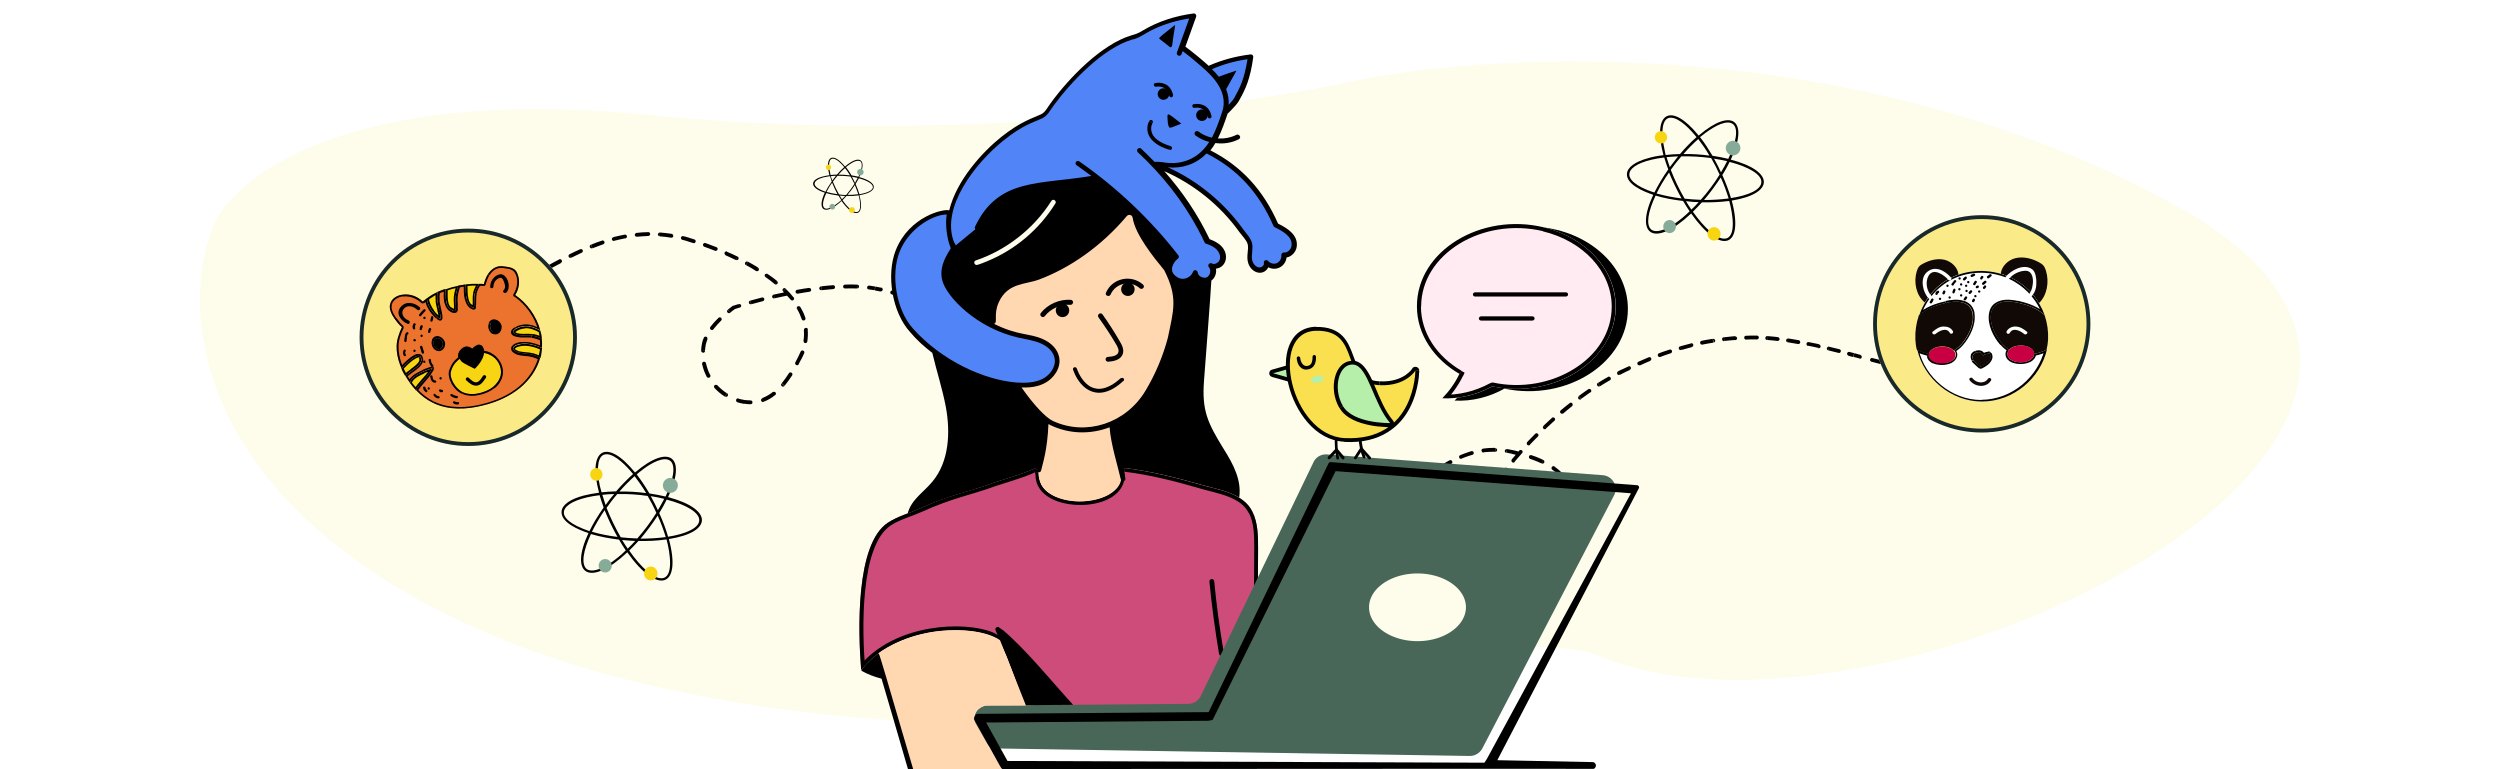 <svg version="1.1" id="Layer_1" xmlns="http://www.w3.org/2000/svg" xmlns:xlink="http://www.w3.org/1999/xlink" x="0" y="0" viewBox="0 0 1300 400" style="enable-background:new 0 0 1300 400" xml:space="preserve"><rect x="0" y="0" width="1300" height="400" fill="#333333" stroke="none"/><style>.st3{fill:#fbea88}.st5{fill:#100906}.st6{fill:#dfdcdc}.st7{fill:#fff}.st9{fill:#c80043}.st11{fill:#fbb25c}.st12{fill:#f8d512}.st22{fill:#87ab99}.st30{fill:#b6efa9}</style><switch><g><defs><path id="SVGID_1_" d="M0 0h1300v400H0z"/></defs><clipPath id="SVGID_00000104686768592693361000000006847818751788769983_"><use xlink:href="#SVGID_1_" style="overflow:visible"/></clipPath><path style="clip-path:url(#SVGID_00000104686768592693361000000006847818751788769983_);fill:#fff" d="M0 0h1300v400H0z"/><defs><path id="SVGID_00000085241468202738721930000017528326051512209045_" d="M0 0h1300v400H0z"/></defs><clipPath id="SVGID_00000091736912866363381190000000952657652524727189_"><use xlink:href="#SVGID_00000085241468202738721930000017528326051512209045_" style="overflow:visible"/></clipPath><defs><path id="SVGID_00000056420484332010040600000017092019314686479755_" d="M0 0h1300v400H0z"/></defs><clipPath id="SVGID_00000104693667814061969550000001352996221886000780_"><use xlink:href="#SVGID_00000056420484332010040600000017092019314686479755_" style="overflow:visible"/></clipPath><g style="clip-path:url(#SVGID_00000104693667814061969550000001352996221886000780_)"><path d="M218.4 312.3c121.6 67.2 300.7 68.7 375 61 156.8-45.6 226-39.7 241-31 149 57.5 504.5-119 299.5-234-164-92-357.3-82-433.5-65.5-55.3 12.2-205.4 32.6-363 17s-217 32.8-227 59c-14.7 36.5-13.6 126.3 108 193.5z" style="fill:#fefceb"/><path d="M998.7 191.7c.8.1 1.5.1 2 .1h.5c.1 0 .1 0 0 0l1.1 1.7c-.3.2-.6.2-.8.3-.3 0-.5.1-.8.1-.6 0-1.3-.1-2.2-.2l.2-2zm-12.5-2.5c2.2.5 4.3 1 6.3 1.4l-.4 2c-2-.4-4.1-.9-6.3-1.4l.4-2zm-12.5-3c1.9.5 4.1 1 6.3 1.6l-.5 1.9c-2.2-.5-4.3-1.1-6.3-1.6l.5-1.9zm-9.7-1.5.3-1h.2c.1 0 .3.1.6.2.5.1 1.3.4 2.3.6l-.5 1.9c-1-.3-1.8-.5-2.3-.6-.3-.1-.5-.1-.6-.2h-.2l.2-.9zm-2.3-1.7c.8.2 1.5.4 1.9.5.2.1.4.1.5.1h.1l-.3 1-.3 1h-.1c-.1 0-.3-.1-.5-.1-.4-.1-1.1-.3-1.9-.5l.6-2zm-10.5-2.7c1.9.5 3.7.9 5.3 1.3l-.5 1.9c-1.6-.4-3.3-.8-5.2-1.3l.4-1.9zm-10.6-2.4c1.8.4 3.6.7 5.3 1.1l-.4 1.9c-1.7-.4-3.5-.8-5.3-1.1l.4-1.9zm-10.7-1.9 5.4.9-.3 2c-1.8-.3-3.5-.6-5.3-.9l.2-2zm-10.8-1.2c1.8.1 3.6.3 5.4.5l-.2 2c-1.8-.2-3.6-.4-5.3-.5l.1-2zm-8.2-.3h2.7v2h-2.7v-2zm-2.9.1c1 0 1.9-.1 2.9-.1v2c-1 0-1.9 0-2.9.1v-2zm-11.6.8c1.9-.2 3.8-.4 5.8-.6l.2 2c-1.9.1-3.8.3-5.7.5l-.3-1.9zm-11.5 1.8c1.9-.4 3.8-.7 5.7-1l.3 2c-1.9.3-3.8.6-5.6 1l-.4-2zm-11.2 2.9c1.8-.5 3.7-1 5.6-1.5l.5 1.9c-1.9.5-3.7 1-5.5 1.5l-.6-1.9zm-11 3.6c1.8-.7 3.6-1.3 5.5-1.9l.6 1.9c-1.8.6-3.6 1.2-5.4 1.9l-.7-1.9zm-10.7 4.4c1.8-.8 3.5-1.5 5.3-2.3l.8 1.9c-1.8.7-3.5 1.5-5.3 2.3l-.8-1.9zm-7.9 3.7c.9-.4 1.7-.8 2.6-1.2l.8 1.8c-.9.4-1.7.8-2.6 1.2l-.8-1.8zm-2.7 1.3c.9-.5 1.8-.9 2.7-1.3l.9 1.8c-.9.4-1.8.9-2.6 1.3l-1-1.8zm-10.4 6c1.7-1.1 3.4-2.1 5.2-3.1l1 1.7c-1.7 1-3.4 2-5.1 3.1l-1.1-1.7zm-10 6.8c1.6-1.2 3.3-2.4 4.9-3.5l1.1 1.6c-1.6 1.1-3.2 2.3-4.8 3.4l-1.2-1.5zm-9.4 7.5c1.5-1.3 3.1-2.6 4.7-3.8l1.2 1.6c-1.5 1.2-3.1 2.5-4.6 3.8l-1.3-1.6zm-9 8c1.5-1.4 2.9-2.7 4.4-4.1l1.3 1.5c-1.5 1.3-2.9 2.7-4.4 4l-1.3-1.4zm-8.5 8.5c1.4-1.4 2.8-2.9 4.2-4.3l1.4 1.4c-1.4 1.4-2.8 2.8-4.2 4.3l-1.4-1.4zm-8 9c1.3-1.5 2.6-3 3.9-4.6l1.5 1.3-3.9 4.5-1.5-1.2zm-7.4 9.5 3.6-4.8 1.6 1.2-3.6 4.8-1.6-1.2zm-6.7 10c1-1.7 2.1-3.4 3.2-5.1l1.7 1.1c-1.1 1.7-2.2 3.3-3.2 5l-1.7-1zm-5.7 10.6c.8-1.8 1.7-3.6 2.7-5.4l1.8 1c-1 1.8-1.8 3.6-2.7 5.3l-1.8-.9zm-4.1 11.5c.5-1.9 1-3.8 1.8-5.8l1.9.7c-.7 1.9-1.3 3.8-1.7 5.6l-2-.5zm-.7 12.3c-.4-1.9-.5-4-.3-6.2l2 .1c-.2 2-.1 4 .3 5.7l-2 .4zm4.2 8.4c-.8-.8-1.4-1.6-2-2.5l1.7-1c.5.8 1 1.5 1.7 2.2l-1.4 1.3zm2.3 2.2c-.8-.7-1.6-1.4-2.3-2.2l1.5-1.4c.7.7 1.4 1.4 2.2 2l-1.4 1.6zm11.2 5.7c-2-.5-4-1.3-5.9-2.3l.9-1.8c1.8.9 3.6 1.6 5.5 2.1l-.5 2zm12.5.9c-2.1.2-4.2.3-6.3.1l.1-2c2 .1 4 .1 5.9-.1l.3 2zm12.1-3.3c-1.9.9-3.9 1.6-5.9 2.1l-.5-1.9c1.9-.5 3.8-1.2 5.6-2l.8 1.8zm10.4-7c-1.5 1.5-3.2 2.8-4.9 3.9l-1.1-1.7c1.7-1.1 3.2-2.4 4.6-3.7l1.4 1.5zm5.8-7.4c-.5.9-1.1 1.8-1.7 2.6l-1.6-1.2c.6-.8 1.1-1.6 1.6-2.5l1.7 1.1zm1.6-2.9c-.5 1-1 1.9-1.5 2.9l-1.7-1 1.5-2.7 1.7.8zm3.3-12.5c-.1 2.1-.5 4.3-1.1 6.4l-1.9-.5c.5-2 .9-4 1-6l2 .1zm-1.8-12.9c.7 2.1 1.2 4.2 1.5 6.3l-2 .3c-.3-2-.8-4-1.4-6l1.9-.6zm-3.9-8.8c.5 1 1 1.9 1.5 2.9l-1.8.9c-.4-.9-.9-1.8-1.4-2.8l1.7-1zm-1.7-2.9c.6.9 1.2 1.9 1.7 2.9l-1.8.9c-.5-1-1.1-1.9-1.6-2.8l1.7-1zm-9.2-9.7c1.8 1.3 3.5 2.8 5.1 4.4l-1.5 1.4c-1.5-1.6-3.1-3-4.8-4.2l1.2-1.6zm-12-5.9c2.2.7 4.2 1.5 6.2 2.5l-.9 1.8c-1.9-.9-3.9-1.7-6-2.4l.7-1.9zm-9.6-2.6c1.1.2 2.2.5 3.2.8l-.5 1.9c-1-.3-2.1-.5-3.2-.8l.5-1.9zm-3-.6c1 .2 2 .4 3.1.6l-.4 1.9c-1-.2-2-.4-2.9-.6l.2-1.9zm-12.5-.2c2-.3 4.1-.4 6.2-.4v2c-2 0-4 .1-5.9.3l-.3-1.9zm-11.9 3.4c1.9-.8 3.9-1.5 5.8-2.1l.5 1.9c-1.9.6-3.8 1.2-5.6 2l-.7-1.8zm-10.9 5.8c1.8-1.1 3.5-2.1 5.3-3.1l1 1.8c-1.7.9-3.5 1.9-5.2 3l-1.1-1.7zm-10.2 6.7c1.7-1.2 3.4-2.3 5.1-3.4l1.1 1.7c-1.7 1.1-3.3 2.2-5 3.4l-1.2-1.7zm-7.6 5.1c.9-.6 1.7-1.1 2.5-1.7l1.1 1.7c-.8.6-1.7 1.1-2.6 1.7l-1-1.7zM728 256c.8-.6 1.7-1.2 2.6-1.7l1.1 1.7c-.8.5-1.7 1.1-2.5 1.7L728 256zm-9.5 7.8c1.5-1.4 3-2.8 4.6-4.1l1.3 1.5c-1.5 1.3-3 2.6-4.5 4l-1.4-1.4zm-8.3 9.1c1.3-1.6 2.6-3.2 4-4.7l1.5 1.4c-1.3 1.5-2.7 3-3.9 4.6l-1.6-1.3zm-7 10c1.1-1.8 2.2-3.5 3.4-5.1l1.6 1.1c-1.2 1.6-2.2 3.3-3.3 5l-1.7-1zm-5.9 10.8c.9-1.9 1.8-3.7 2.8-5.5l1.8 1c-1 1.8-1.9 3.5-2.8 5.4l-1.8-.9zm-4.8 11.2c.7-1.9 1.5-3.8 2.3-5.7l1.8.8c-.8 1.8-1.5 3.7-2.2 5.6l-1.9-.7zm-3.8 11.7c.6-2 1.2-3.9 1.8-5.9l1.9.6c-.6 1.9-1.2 3.8-1.8 5.8l-1.9-.5zm-2.9 11.9c.4-2 .9-4 1.3-6l1.9.5c-.5 2-.9 3.9-1.3 5.9l-1.9-.4zm-2.1 12c.3-2 .6-4 1-6l2 .3c-.3 2-.7 4-.9 6l-2.1-.3zm-1.3 12.1c.2-2 .4-4 .6-6.1l2 .2-.6 6-2-.1zm-.7 12.3c0-2 .1-4.1.2-6.1l2 .1c-.1 2-.2 4-.2 6h-2zm.1 12.2c-.1-2-.1-4.1-.1-6.1h2c0 2 0 4 .1 6l-2 .1zm.7 12.2c-.2-2-.3-4-.4-6.1l2-.1c.1 2 .3 4 .4 6l-2 .2zm3.5 24.1-1.2-6 2-.4c.4 2 .8 4 1.2 5.9l-2 .5zm3.1 11.9c-.6-1.9-1.1-3.9-1.7-5.9l1.9-.5c.5 2 1.1 3.9 1.6 5.8l-1.8.6zm4.2 11.5c-.8-1.8-1.5-3.7-2.3-5.7l1.9-.7c.7 2 1.5 3.8 2.2 5.6l-1.8.8zm5.8 10.9a53.1 53.1 0 0 1-3.2-5.3l1.8-.9c1 1.9 2 3.6 3.1 5.1l-1.7 1.1zm6.2 7c-.8-.6-1.5-1.4-2.3-2.2l1.5-1.4c.7.7 1.4 1.4 2.1 2l-1.3 1.6zm293.2-261c-.5-.1-.9-.6-.9-1.1.1-.6.6-.9 1.1-.9l-.2 2zm-6-3.1c.5.1.9.6.8 1.2s-.6.9-1.2.8l.4-2zm-6.8.6c-.5-.1-.9-.7-.8-1.2s.7-.9 1.2-.8l-.4 2zm-5.8-3.5c.5.1.9.7.7 1.2-.1.5-.7.9-1.2.7l.5-1.9zm-6.7.4c-.5-.1-.9-.7-.7-1.2.1-.5.7-.9 1.2-.7l-.5 1.9zm-5.8-3.5c.5.1.8.7.7 1.2s-.7.9-1.2.7l.5-1.9zm-6.2.3c-.5-.1-.8-.7-.7-1.2.2-.5.7-.8 1.2-.7l-.5 1.9zm-4.7-3.3c.5.1.9.7.7 1.2-.1.5-.7.9-1.2.7l.5-1.9zm-5.8.6c-.5-.1-.9-.7-.7-1.2s.7-.9 1.2-.7l-.5 1.9zm-4.8-3.1c.5.1.9.6.8 1.2-.1.5-.7.9-1.2.8l.4-2zm-5.7.8c-.5-.1-.9-.6-.8-1.2s.6-.9 1.2-.8l-.4 2zm-4.9-3c.5.1.9.6.8 1.2-.1.5-.6.9-1.2.8l.4-2zm-5.7 1.1c-.5-.1-.9-.6-.8-1.1.1-.6.6-.9 1.1-.8l-.3 1.9zm-5.1-2.7c.5.1.9.6.9 1.1-.1.6-.6.9-1.1.9l.2-2zm-5.6 1.5c-.5 0-1-.5-.9-1.1s.5-1 1.1-.9l-.2 2zm-5.3-2.3c.5 0 1 .5 1 1s-.5 1-1 1v-2zm-5.6 2.1c-.5 0-1-.4-1-1s.4-1 1-1v2zm-5.8-1.7c.5 0 1 .4 1.1.9s-.4 1-.9 1.1l-.2-2zm-5.6 2.5c-.5.1-1-.3-1.1-.9s.3-1.1.9-1.1l.2 2zm-5.9-1.2c.5-.1 1.1.3 1.2.8s-.3 1.1-.8 1.1l-.4-1.9zm-5.4 3c-.5.1-1.1-.2-1.2-.8s.2-1.1.8-1.2l.4 2zm-6-.7c.5-.1 1.1.2 1.2.7s-.2 1.1-.7 1.2l-.5-1.9zm-5.1 3.5c-.5.1-1.1-.1-1.2-.7-.2-.5.2-1.1.7-1.2l.5 1.9zm-6.1-.2c.5-.2 1.1.1 1.3.6s-.1 1.1-.6 1.3l-.7-1.9zm-4.7 3.8c-.5.2-1.1-.1-1.3-.6-.2-.5.1-1.1.6-1.3l.7 1.9zm-6.1.2c.5-.2 1.1 0 1.3.5s0 1.1-.5 1.3l-.8-1.8zm-4.5 4.1c-.5.2-1.1 0-1.3-.5-.2-.5 0-1.1.5-1.3l.8 1.8zm-6.1.6c.5-.2 1.1 0 1.3.5.2.5 0 1.1-.5 1.3l-.8-1.8zm-4.4 4.4c-.5.2-1.1.1-1.3-.4-.2-.5-.1-1.1.4-1.4l.9 1.8zm-6.2 1.1c.5-.3 1.1-.1 1.4.4.3.5.1 1.1-.4 1.4l-1-1.8zm-4.1 4.8c-.5.3-1.1.2-1.4-.3s-.2-1.1.3-1.4l1.1 1.7zm-6.1 1.6c.5-.3 1.1-.2 1.4.3.3.5.2 1.1-.3 1.4l-1.1-1.7zm-3.7 5.2c-.4.3-1.1.2-1.4-.2s-.2-1.1.2-1.4l1.2 1.6zm-6 2c.4-.3 1.1-.3 1.4.2s.3 1.1-.2 1.4l-1.2-1.6zm-3.3 5.3c-.4.4-1 .3-1.4-.1s-.3-1.1.1-1.4l1.3 1.5zm-5.9 2.4c.4-.4 1-.3 1.4.1s.3 1-.1 1.4l-1.3-1.5zm-3 5.6c-.4.4-1 .4-1.4 0-.4-.4-.4-1 0-1.4l1.4 1.4zm-5.7 2.7c.4-.4 1-.4 1.4 0 .4.4.4 1 0 1.4l-1.4-1.4zm-2.7 5.7c-.4.4-1 .4-1.4 0-.4-.4-.4-1 0-1.4l1.4 1.4zm-5.6 3c.4-.4 1-.4 1.4-.1s.5 1 .1 1.4l-1.5-1.3zm-2.3 5.9c-.3.4-1 .5-1.4.1-.4-.4-.5-1-.1-1.4l1.5 1.3zm-5.4 3.4c.3-.4 1-.5 1.4-.2.4.3.5 1 .2 1.4l-1.6-1.2zm-2 6c-.3.4-1 .5-1.4.2s-.5-.9-.2-1.4l1.6 1.2zm-5.1 3.7c.3-.5.9-.6 1.4-.3s.6.9.3 1.4l-1.7-1.1zm-1.5 6.1c-.3.5-.9.6-1.4.3s-.6-.9-.3-1.4l1.7 1.1zm-4.7 4.2c.3-.5.9-.7 1.3-.4.5.3.7.9.4 1.4l-1.7-1zm-.9 6.3c-.2.5-.8.7-1.3.5-.5-.2-.7-.8-.5-1.3l1.8.8zm-4.1 4.7c.2-.5.8-.8 1.3-.6s.8.8.6 1.3l-1.9-.7zm.1 6.3c-.1.5-.7.9-1.2.7-.5-.1-.9-.7-.7-1.2l1.9.5zm-2.9 5.6c0-.5.5-1 1.1-.9s1 .5.9 1.1l-2-.2zm2.3 5.9c.1.5-.3 1.1-.8 1.2s-1.1-.3-1.2-.8l2-.4zm.2 6.2c-.3-.5-.2-1.1.3-1.4.5-.3 1.1-.1 1.4.3l-1.7 1.1zm5.6 3.2c.4.4.5 1 .1 1.4-.3.4-1 .5-1.4.1l1.3-1.5zm4 5.1c-.5-.2-.7-.9-.4-1.4.2-.5.8-.7 1.3-.4l-.9 1.8zm6.4.3c.5.1.8.7.7 1.2s-.7.9-1.2.7l.5-1.9zm5.7 2.9c-.5 0-1-.5-.9-1.1 0-.5.5-1 1.1-.9l-.2 2zm6.1-2.1c.5-.1 1 .3 1.1.9.1.5-.3 1-.9 1.1l-.2-2zm6.4.8c-.5.1-1.1-.2-1.2-.7-.2-.5.2-1.1.7-1.2l.5 1.9zm5.1-3.9c.5-.2 1.1 0 1.3.5.2.5 0 1.1-.5 1.3l-.8-1.8zm6.3-1.3c-.5.3-1.1.2-1.4-.3s-.2-1.1.3-1.4l1.1 1.7zm3.5-5.4c.4-.4 1-.4 1.4 0 .4.4.4 1 0 1.4l-1.4-1.4zm5.5-3.3c-.3.5-1 .5-1.4.2s-.5-1-.2-1.4l1.6 1.2zm1.5-6.4c.2-.5.8-.7 1.3-.5.5.2.7.8.5 1.3l-1.8-.8zm4-5.2c-.2.5-.7.9-1.2.7-.5-.1-.8-.7-.7-1.2l1.9.5zm-.9-6.5c0-.5.5-1 1.1-.9s1 .5.9 1.1l-2-.2zm1.7-6.4c.1.5-.3 1-.8 1.1-.5.1-1-.3-1.1-.8l1.9-.3zm-3.4-5.7c-.2-.5.1-1.1.6-1.3.5-.2 1.1.1 1.3.6l-1.9.7zm-.5-6.6c.2.5 0 1.1-.5 1.3-.5.2-1.1 0-1.3-.5l1.8-.8zm-4.9-4.7c-.3-.5-.2-1.1.3-1.4s1.1-.2 1.4.3l-1.7 1.1zm-2.4-6.4c.4.4.4 1 0 1.4-.4.4-1 .4-1.4-.1l1.4-1.3zm-6.2-2.8c-.5-.3-.5-.9-.2-1.4.3-.4 1-.6 1.4-.2l-1.2 1.6zm-4.7-5c.5.2.7.8.5 1.3s-.8.7-1.3.5l.8-1.8zm-6.8-.6c-.5-.2-.8-.7-.6-1.3.2-.5.7-.8 1.3-.6l-.7 1.9zm-5.8-3.7c.5.1.9.7.7 1.2-.1.5-.7.9-1.2.7l.5-1.9zm-6.6.6c-.5-.1-.9-.6-.8-1.1.1-.6.6-.9 1.2-.8l-.4 1.9zm-5.8-2.5c.5 0 1 .5 1 1s-.5 1-1 1v-2zm-6 2.3c-.5.1-1-.3-1.1-.9s.3-1.1.9-1.1l.2 2zm-6.4-.7c.5-.1 1.1.1 1.2.7.2.5-.2 1.1-.7 1.2l-.5-1.9zm-5 3.9c-.5.2-1.1 0-1.3-.5-.2-.5 0-1.1.5-1.3l.8 1.8zm-6.4.9c.5-.3 1.1-.1 1.4.4.3.5.1 1.1-.4 1.4l-1-1.8zm-4.2 4.8c-.5.3-1.1.1-1.4-.3s-.2-1.1.3-1.4l1.1 1.7zm-6.3 1.6c.5-.3 1.1-.2 1.4.3.3.5.2 1.1-.3 1.4l-1.1-1.7zm-3.9 5.1c-.5.3-1.1.2-1.4-.3s-.2-1.1.3-1.4l1.1 1.7zm-6.2 1.7c.5-.3 1.1-.2 1.4.3.3.5.2 1.1-.3 1.4l-1.1-1.7zm-3.9 5c-.5.3-1.1.2-1.4-.2-.3-.5-.2-1.1.2-1.4l1.2 1.6zm-6.1 2.1c.4-.4 1.1-.3 1.4.1.3.4.3 1.1-.1 1.4l-1.3-1.5zm-3.2 5.5c-.4.4-1 .4-1.4 0-.4-.4-.4-1 0-1.4l1.4 1.4zm-5.7 3c.4-.4 1-.4 1.4-.1s.4 1 .1 1.4l-1.5-1.3zm-2.4 5.9c-.3.4-1 .5-1.4.2-.4-.3-.5-1-.2-1.4l1.6 1.2zm-5.3 3.7c.3-.5.9-.6 1.4-.2s.6.9.2 1.4l-1.6-1.2zm-1.6 6.2c-.3.5-.9.6-1.4.3-.5-.3-.6-.9-.3-1.4l1.7 1.1zm-4.8 4.2c.3-.5.9-.7 1.4-.4s.7.9.4 1.4l-1.8-1zm-1 6.3c-.2.5-.8.7-1.3.5-.5-.2-.7-.8-.5-1.3l1.8.8zm-4.3 4.7c.2-.5.8-.8 1.3-.5s.8.8.5 1.3l-1.8-.8zm-.4 6.4c-.2.5-.8.8-1.3.6s-.8-.8-.6-1.3l1.9.7zm-3.9 5.1c.2-.5.7-.8 1.3-.6.5.2.8.7.6 1.3l-1.9-.7zm.2 6.4c-.2.5-.7.8-1.2.7s-.8-.7-.7-1.2l1.9.5zm-3.5 5.4c.1-.5.7-.9 1.2-.7s.9.7.7 1.2l-1.9-.5zm.6 6.4c-.1.5-.6.9-1.2.8-.5-.1-.9-.6-.8-1.2l2 .4zm-3.1 5.6c.1-.5.6-.9 1.2-.8.5.1.9.6.8 1.2l-2-.4zm1 6.3c-.1.5-.6.9-1.1.9s-.9-.6-.8-1.1l1.9.2zm-2.7 5.8c.1-.5.6-.9 1.1-.9.5.1.9.6.9 1.1l-2-.2zm1.4 6.2c0 .5-.5 1-1.1.9-.5 0-1-.5-.9-1.1l2 .2zm-2.4 5.9c0-.5.5-1 1-1s1 .5 1 1h-2zm1.7 6.2c0 .5-.5 1-1 1s-1-.5-1-1h2zm-2 6.1c0-.5.5-1 1-1s1 .5 1 1h-2zm2.1 6c0 .5-.4 1-1 1s-1-.4-1-1h2zm-1.8 6.2c0-.5.4-1 .9-1.1.5 0 1 .4 1.1.9l-2 .2zm2.5 5.9c0 .5-.4 1-.9 1.1s-1-.4-1.1-.9l2-.2zm1.4 12c.1.5-.3 1-.8 1.1-.5.1-1-.3-1.1-.8l1.9-.3zm-1 6.3c-.1-.5.3-1.1.8-1.2s1.1.3 1.2.8l-2 .4zm3.1 5.6c.1.5-.2 1.1-.8 1.2-.5.1-1.1-.2-1.2-.8l2-.4zm-.5 6.4c-.1-.5.2-1.1.7-1.2.5-.1 1.1.2 1.2.7l-1.9.5zm3.5 5.3c.2.5-.1 1.1-.7 1.2-.5.2-1.1-.1-1.2-.7l1.9-.5zm0 6.4c-.2-.5.1-1.1.6-1.3.5-.2 1.1.1 1.3.6l-1.9.7zm4.1 4.9c.2.5 0 1.1-.5 1.3s-1.1 0-1.3-.5l1.8-.8zm.9 6.4c-.3-.5-.1-1.1.4-1.4.5-.3 1.1-.1 1.3.4l-1.7 1zm4.8 4.2c.3.5.2 1.1-.3 1.4-.5.3-1.1.2-1.4-.3l1.7-1.1zm2.2 6c-.4-.4-.4-1 0-1.4.4-.4 1-.4 1.4 0l-1.4 1.4zm3.5.6c.4.4.5 1 .1 1.4s-1 .5-1.4.1l1.3-1.5zm24.6-198.1.5.8-.5-.8zm55.4-20 .2-1-.2 1zm31.8 20.6-.9.5.9-.5zm.9 36.1.9.5-.9-.5zm-52.8 8.7.7-.7-.7.7zm78.1-107.8-.4-.9.4.9zm66.4-17.2v-1 1zm53.1 9.2-.3 1 .3-1zm37.3 7.2c.5-.3 1.1-.1 1.4.3s.2 1.1-.3 1.4l-1.1-1.7z"/><circle class="st3" cx="1030.5" cy="168.4" r="56.5"/><defs><circle id="SVGID_00000058568869237950525930000009297253138097597852_" cx="1030.5" cy="168.4" r="56.5"/></defs><clipPath id="SVGID_00000093880858707272344260000003122878131687094152_"><use xlink:href="#SVGID_00000058568869237950525930000009297253138097597852_" style="overflow:visible"/></clipPath><path style="clip-path:url(#SVGID_00000093880858707272344260000003122878131687094152_);fill:#18292d" d="M1030.5 113.9c30.1 0 54.5 24.4 54.5 54.5h4c0-32.3-26.2-58.5-58.5-58.5v4zM976 168.4c0-30.1 24.4-54.5 54.5-54.5v-4c-32.3 0-58.5 26.2-58.5 58.5h4zm54.5 54.5c-30.1 0-54.5-24.4-54.5-54.5h-4c0 32.3 26.2 58.5 58.5 58.5v-4zm54.5-54.5c0 30.1-24.4 54.5-54.5 54.5v4c32.3 0 58.5-26.2 58.5-58.5h-4z"/><path class="st5" d="M1026.2 187.2c-.4-.7-.6-1.5-.3-2.2.2-.7.9-1.2 1.6-1.5.7-.3 1.5-.4 2.2-.2s1.3.9 1.4 1.7c.8-.6 1.9-1 2.9-1.1h.5c.2.1.7.4.7 1.5 0 .5 0 2.9-5.2 5.4 0-.1-3.5-2.9-3.8-3.6zM1047.9 145.6c5.1 2.9 9.3 7.1 12.3 12.1 4.3-4.1 5.5-11.1 3.7-16.9-.3-1-.7-2-1.4-2.8-.6-.7-1.4-1.1-2.2-1.6-3.7-2-8.1-3.1-12.1-2.2-3.9.9-7.4 4.2-7.8 8.1 2.6.9 5.1 1.9 7.5 3.3zM1000.9 157.3c3.5-6 8.9-11 15.6-13.8.6-.3 1.2-.5 1.9-.7-.3-3.7-3.6-6.8-7.2-7.7-3.8-.9-7.8.2-11.2 2-.7.4-1.5.8-2 1.4-.6.7-1 1.6-1.3 2.6-1.7 5.7-.3 12.5 4.2 16.2z"/><path class="st6" d="M997.8 164.3c0-.1 0-.1.1-.2-.1 0-.1.1-.1.2zM997.8 164.3c-.1.4-.3.8-.4 1.3.1-.5.2-.9.4-1.3z"/><path class="st7" d="M1029.9 190.7s-3.4-2.8-3.8-3.5c-.4-.7-.6-1.5-.3-2.2.2-.7.9-1.2 1.6-1.5.7-.3 1.5-.4 2.2-.2s1.3.9 1.4 1.7c.8-.6 1.9-1 2.9-1.1h.5c.2.1.7.4.7 1.5 0 .5 0 2.8-5.2 5.3zm27.9-6.7c-.1 1.5-1.3 2.8-2.7 3.5-2.5 1.2-6.2 1.2-8.7 0-1.3-.6-2.3-1.6-2.5-3-.1-1 .2-1.9.9-2.6-1.4-.9-2.7-1.9-3.8-3.3-3.4-4-6.6-10.2-5.6-15.6 1.2-6.9 8.5-6.8 13.9-5.6 5 1.1 10.2 2.9 13.9 6.4-2.7-7.5-8.1-14.1-15.2-18.2-9.3-5.3-21.3-6.3-31.3-2.1-9.1 3.8-15.7 11.6-18.7 20.5 3.8-3.5 9-5.4 14-6.5 5.4-1.2 12.7-1.3 13.9 5.6.9 5.4-2.2 11.6-5.6 15.6-1.2 1.5-2.7 2.6-4.2 3.5.1.1.2.3.4.4.4.6.6 1.2.6 1.8 0 1.5-1.3 2.8-2.7 3.5-2.5 1.2-6.2 1.2-8.7 0-1.3-.6-2.3-1.6-2.5-3v-.9c-2.1-.4-4.2-1.1-6.2-2.1 3.4 14.7 17.4 26.9 33.6 26.9 16.6 0 30.4-12.3 33.8-27-2.2 1.1-4.4 1.8-6.6 2.2z"/><defs><path id="SVGID_00000093145256340345483680000003122077928993032834_" d="M1029.9 190.7s-3.4-2.8-3.8-3.5c-.4-.7-.6-1.5-.3-2.2.2-.7.9-1.2 1.6-1.5.7-.3 1.5-.4 2.2-.2s1.3.9 1.4 1.7c.8-.6 1.9-1 2.9-1.1h.5c.2.1.7.4.7 1.5 0 .5 0 2.8-5.2 5.3zm27.9-6.7c-.1 1.5-1.3 2.8-2.7 3.5-2.5 1.2-6.2 1.2-8.7 0-1.3-.6-2.3-1.6-2.5-3-.1-1 .2-1.9.9-2.6-1.4-.9-2.7-1.9-3.8-3.3-3.4-4-6.6-10.2-5.6-15.6 1.2-6.9 8.5-6.8 13.9-5.6 5 1.1 10.2 2.9 13.9 6.4-2.7-7.5-8.1-14.1-15.2-18.2-9.3-5.3-21.3-6.3-31.3-2.1-9.1 3.8-15.7 11.6-18.7 20.5 3.8-3.5 9-5.4 14-6.5 5.4-1.2 12.7-1.3 13.9 5.6.9 5.4-2.2 11.6-5.6 15.6-1.2 1.5-2.7 2.6-4.2 3.5.1.1.2.3.4.4.4.6.6 1.2.6 1.8 0 1.5-1.3 2.8-2.7 3.5-2.5 1.2-6.2 1.2-8.7 0-1.3-.6-2.3-1.6-2.5-3v-.9c-2.1-.4-4.2-1.1-6.2-2.1 3.4 14.7 17.4 26.9 33.6 26.9 16.6 0 30.4-12.3 33.8-27-2.2 1.1-4.4 1.8-6.6 2.2z"/></defs><clipPath id="SVGID_00000144316738587157647690000010554424096275104930_"><use xlink:href="#SVGID_00000093145256340345483680000003122077928993032834_" style="overflow:visible"/></clipPath><path style="clip-path:url(#SVGID_00000144316738587157647690000010554424096275104930_)" d="M1030.9 190.7h-2 2zm3.2-5.3c0 .1 0 .6-.5 1.4-.5.8-1.7 1.9-4.1 3.1l.9 1.8c2.7-1.3 4.2-2.6 4.9-3.8.8-1.2.8-2.1.8-2.5h-2zm-.1-.6s.1.2.1.6h2c0-.7-.2-1.2-.4-1.6-.3-.4-.6-.6-.9-.7l-.8 1.7zm0 0c.1 0 .1 0 0 0 .1 0 .1 0 0 0h.1-.1c.1 0 .1 0 0 0l.8-1.9c-.4-.2-.8-.1-1-.1l.2 2zm-2.4 1c.7-.5 1.5-.8 2.4-.9l-.2-2c-1.2.1-2.4.6-3.4 1.3l1.2 1.6zm-2.2-1.6c.4.1.7.5.7.7h2c0-1.3-1-2.3-2.1-2.6l-.6 1.9zm-1.6.2c.6-.2 1.1-.3 1.6-.2l.6-1.9c-1-.3-2.1-.1-2.9.2l.7 1.9zm-1 .9c.1-.3.4-.6 1-.9l-.8-1.9c-.8.3-1.8.9-2.2 2.1l2 .7zm.3 1.4c-.3-.6-.4-1.1-.3-1.5l-1.9-.7c-.4 1.1 0 2.3.4 3.1l1.8-.9zm2.8 4 .6-.8-.1-.1c-.1-.1-.2-.2-.4-.3-.3-.3-.8-.6-1.2-1-.4-.4-.9-.8-1.2-1.1l-.4-.4c-.1-.1-.1-.2-.1-.1l-1.8.9c.1.2.3.4.4.6.2.2.3.4.5.5.4.4.9.8 1.3 1.2.5.4.9.8 1.2 1.1.2.1.3.3.4.3.1 0 .1.1.1.1.1-.1.1-.1.7-.9zm33.9-9.7c-2 1-4.1 1.6-6.2 2l.4 2c2.3-.4 4.6-1.2 6.7-2.2l-.9-1.8zm-33.5 28.9c17.1 0 31.2-12.6 34.8-27.8l-1.9-.5c-3.4 14.3-16.8 26.2-32.9 26.3v2zm-34.5-27.6c3.5 15.1 17.9 27.7 34.5 27.7v-2c-15.7 0-29.3-11.9-32.6-26.1l-1.9.4zm7.4.8c-2-.4-4.1-1.1-6-2l-.9 1.8c2.1 1 4.2 1.7 6.5 2.2l.4-2zm.8 1.8v-.6l-2-.4c-.1.4-.1.8 0 1.2l2-.2zm1.9 2.3c-1.1-.5-1.8-1.2-1.9-2.2l-2 .2c.2 1.9 1.6 3.1 3.1 3.8l.8-1.8zm7.8-.1c-2.2 1-5.6 1.1-7.8 0l-.8 1.8c2.8 1.2 6.7 1.2 9.5-.1l-.9-1.7zm2.1-2.6c0 .9-.9 2-2.1 2.6l.8 1.8c1.6-.8 3.2-2.4 3.3-4.4h-2zm-.4-1.2c.3.4.4.8.4 1.2l2 .1c0-.8-.2-1.7-.8-2.4l-1.6 1.1zm-.3-.3c.1.1.2.2.3.4l1.6-1.2c-.1-.2-.3-.4-.4-.5l-1.5 1.3zm4.2-4.9c-1.2 1.4-2.5 2.5-4 3.3l1 1.7c1.7-.9 3.2-2.2 4.5-3.7l-1.5-1.3zm5.4-14.8c.8 5-2 10.9-5.4 14.8l1.5 1.3c3.5-4.1 6.9-10.6 5.9-16.5l-2 .4zm-12.6-4.8c2.6-.6 5.6-.9 8.1-.3 1.2.3 2.2.8 3 1.6.8.8 1.4 1.9 1.6 3.4l2-.3c-.3-1.9-1.1-3.4-2.2-4.5s-2.5-1.8-3.9-2.1c-2.9-.8-6.2-.4-9 .2l.4 2zm-13.6 6.3c3.5-3.4 8.6-5.1 13.5-6.2l-.4-1.9c-5.1 1.1-10.5 3-14.5 6.8l1.4 1.3zm17.7-22.2c-9.4 3.9-16.2 12-19.3 21.1l1.9.6c2.9-8.7 9.3-16.2 18.2-19.9l-.8-1.8zm32.2 2.1c-9.6-5.5-21.9-6.4-32.2-2.1l.8 1.8c9.7-4.1 21.4-3.2 30.4 2l1-1.7zm15.7 18.8c-2.8-7.7-8.3-14.6-15.7-18.8l-1 1.7c6.9 4 12.2 10.4 14.8 17.7l1.9-.6zm-15.1-5.1c4.9 1.1 9.9 2.9 13.4 6.2l1.4-1.5c-3.9-3.7-9.3-5.5-14.4-6.7l-.4 2zm-12.7 4.7c.3-1.5.8-2.6 1.6-3.4.8-.8 1.8-1.3 3-1.6 2.4-.6 5.4-.3 8.1.3l.4-1.9c-2.8-.6-6.1-1-9-.2-1.5.4-2.8 1.1-3.9 2.1-1.1 1.1-1.9 2.6-2.2 4.5l2 .2zm5.4 14.9c-3.4-3.9-6.3-9.8-5.4-14.8l-2-.3c-1 5.9 2.3 12.4 5.9 16.5l1.5-1.4zm3.6 3c-1.3-.8-2.5-1.8-3.6-3.1l-1.5 1.3c1.2 1.4 2.6 2.6 4.1 3.5l1-1.7zm-.4 3.4c-.1-.7.2-1.3.6-1.8l-1.5-1.3c-.8.9-1.3 2-1.1 3.4l2-.3zm1.9 2.2c-1.1-.5-1.8-1.3-1.9-2.2l-2 .2c.2 1.9 1.6 3.1 3.1 3.8l.8-1.8zm7.8 0c-2.2 1-5.6 1.1-7.8 0l-.8 1.8c2.8 1.2 6.7 1.2 9.5-.1l-.9-1.7zm2.2-2.6c0 .9-.9 2-2.1 2.6l.8 1.8c1.6-.8 3.2-2.4 3.3-4.3l-2-.1zm-26.9 6.7h-1c0 .3.2.7.5.9.3.2.7.2 1 .1l-.5-1zm4.5-6.8-.4.9.4-.9zm-.5-.1-.1-1 .1 1zm-2.9 1.2h-1c0 .4.2.7.6.9.3.2.7.1 1-.1l-.6-.8zm-1.3-1.7.3-.9-.3.9zm-2.3.2.4.9-.4-.9zm-1.6 1.4.9.3-.9-.3zm.4 2.3.9-.5-.9.5zm3.7 3.5h1c0-.3-.1-.6-.4-.8l-.6.8zm34.3-8.8 1 .2c.1-.4-.1-.8-.3-1-.3-.2-.7-.3-1.1-.1l.4.9zm-33.9 27v-1 1zM996.8 182l.4-.9c-.3-.2-.8-.1-1.1.1s-.4.6-.3 1l1-.2zm6.2 2.1 1 .2c.1-.5-.3-1.1-.8-1.2l-.2 1zm0 1 1-.1-1 .1zm2.5 3 .4-.9-.4.9zm8.6-.1-.4-.9.4.9zm2.7-3.4h1-1zm-.6-1.9.8-.6-.8.6zm-.3-.4-.5-.9c-.3.1-.4.4-.5.7s0 .6.2.8l.8-.6zm4.2-3.5.8.6-.8-.6zm5.6-15.7-1 .2 1-.2zm-13.9-5.5.2 1-.2-1zm-14 6.5-1-.3c-.2.4 0 .9.4 1.2.4.2.9.2 1.2-.1l-.6-.8zm18.7-20.6.4.9-.4-.9zm31.4 2.1-.5.9.5-.9zm15.2 18.2-.7.7c.3.3.8.4 1.2.1.4-.2.6-.7.4-1.2l-.9.4zm-13.9-6.4-.2 1 .2-1zm-13.9 5.6 1 .2-1-.2zm5.6 15.6-.8.6.8-.6zm3.9 3.3.8.7c.2-.2.3-.5.2-.8s-.2-.6-.5-.7l-.5.8zm-.9 2.6-1 .1 1-.1zm2.5 3-.4.9.4-.9zm8.7 0-.4-.9.4.9zm2.7-3.5-.2-1c-.5.1-.8.5-.8.9l1 .1z"/><path class="st5" d="M1026.2 187.2c-.4-.7-.6-1.5-.3-2.2.2-.7.9-1.2 1.6-1.5.7-.3 1.5-.4 2.2-.2s1.3.9 1.4 1.7c.8-.6 1.9-1 2.9-1.1h.5c.2.1.7.4.7 1.5 0 .5 0 2.9-5.2 5.4 0-.1-3.5-2.9-3.8-3.6zM1025.7 163.1c-1.2-6.9-8.5-6.8-13.9-5.6-5 1.1-10.3 3-14 6.5-1.4 4.1-2 8.4-1.8 12.7.1 1.8.3 3.6.8 5.3 2 1 4.1 1.7 6.2 2.1.3-1.7 2-2.9 3.6-3.4 2.8-1 7.1-.8 9.3 1.6 1.5-.9 3-2.1 4.2-3.5 3.4-4.1 6.6-10.2 5.6-15.7z"/><path class="st9" d="M1016.8 184.6c0 1.5-1.3 2.8-2.7 3.5-2.5 1.2-6.2 1.2-8.7 0-1.3-.6-2.3-1.6-2.5-3-.3-2.2 1.8-3.7 3.6-4.3 3-1 7.6-.8 9.7 2 .5.5.6 1.2.6 1.8z"/><path class="st5" d="M1063.2 163.9c-3.8-3.6-9-5.4-14-6.5-5.4-1.2-12.7-1.3-13.9 5.6-.9 5.4 2.2 11.6 5.6 15.6 1.2 1.3 2.4 2.4 3.8 3.3.7-.8 1.8-1.4 2.7-1.7 3-1 7.6-.8 9.7 2 .4.6.6 1.2.6 1.8 2.2-.4 4.4-1.1 6.5-2.1.4-1.7.7-3.5.8-5.3.2-4.3-.4-8.6-1.8-12.7z"/><path class="st9" d="M1057.8 184c-.1 1.5-1.3 2.8-2.7 3.5-2.5 1.2-6.2 1.2-8.7 0-1.3-.6-2.3-1.6-2.5-3-.3-2.2 1.8-3.7 3.6-4.3 3-1 7.6-.8 9.7 2 .4.6.6 1.2.6 1.8z"/><path class="st5" d="M1024.2 197.7c2.6 3.5 8.5 4.3 11.1.2.7-1-1-1.9-1.6-.9-1.8 2.8-6.1 2.2-7.9-.2-.7-1-2.3 0-1.6.9z"/><path class="st7" d="M1006.4 173.7c1.9-1.6 5.8-3.7 7.5-.6.6 1 2.2.1 1.6-.9-1-1.8-2.8-2.4-4.7-2.4-2.2-.1-4.1 1.3-5.7 2.6-1 .7.4 2 1.3 1.3zM1053.9 172.4c-1.8-1.4-3.4-2.5-5.7-2.6-1.9-.1-3.8.8-4.7 2.4-.6 1.1 1 2 1.6.9 1.7-3.1 5.6-1 7.5.6.9.7 2.3-.6 1.3-1.3z"/><path d="M1016.2 145.8c-.5.6-1 1.2-1.4 1.8-.4.7.7 1.3 1.1.6.3-.6.7-1.1 1.2-1.6.6-.5-.3-1.3-.9-.8zM1018.9 151c.8 0 .8-1.2 0-1.2s-.8 1.2 0 1.2zM1019.8 148.5c.8 0 .8-1.2 0-1.2s-.8 1.2 0 1.2zM1021.7 144c-.3.2-.5.5-.8.8-.6.6.3 1.4.9.9.3-.2.5-.5.8-.8.6-.6-.3-1.5-.9-.9zM1023.5 147.3c.8 0 .8-1.2 0-1.2s-.8 1.2 0 1.2zM1015.8 150.4c-.2.4-.4.8-.5 1.2-.1.3-.1.7.2.9.3.2.7.1.8-.2.2-.4.4-.8.5-1.2.1-.3.1-.7-.2-.9-.2-.2-.7-.1-.8.2zM1012.7 149.2c.8 0 .8-1.2 0-1.2s-.8 1.2 0 1.2zM1010.4 151.5c-.1.3-.2.5-.3.7-.4.7.7 1.3 1.1.6.2-.3.3-.7.4-1 .2-.8-1-1.1-1.2-.3zM1013.8 155.3c.8 0 .8-1.2 0-1.2s-.8 1.2 0 1.2zM1019.8 154.2c.8 0 .8-1.2 0-1.2s-.8 1.2 0 1.2zM1007.6 151.2c-.6.2-1.1.7-1.2 1.4-.2.8 1 1.1 1.2.3 0-.2.1-.4.4-.5.7-.3.3-1.5-.4-1.2zM1008.8 156c.8 0 .8-1.2 0-1.2s-.8 1.2 0 1.2zM1004.2 155.6c-.1.4-.3.8-.6 1.1-.2.3-.3.6 0 .9.2.2.7.3.9 0 .4-.5.7-1 .9-1.6.3-.8-.9-1.1-1.2-.4zM1025.6 144l1.2-.6c.7-.3.1-1.4-.6-1.1l-1.2.6c-.3.1-.4.6-.2.9.1.3.5.3.8.2zM1022.4 149.2c.8 0 .8-1.2 0-1.2s-.8 1.2 0 1.2zM1024.5 151.1c-.2.2-.4.5-.7.7-.5.6.3 1.5.9.9.2-.2.4-.5.7-.7.5-.6-.3-1.5-.9-.9zM1027.2 154.6c.8 0 .8-1.2 0-1.2s-.8 1.2 0 1.2zM1026.8 146.3c-.3.4-.5.8-.7 1.1-.4.7.7 1.3 1.1.6.2-.4.4-.8.7-1.1.4-.7-.7-1.3-1.1-.6zM1028.2 149.9c.1-.1.3-.1.4-.2.3-.1.5-.4.4-.8-.1-.3-.4-.6-.8-.4-.1.1-.3.1-.4.2-.3.1-.5.4-.4.8.1.3.5.5.8.4zM1030.9 144.9c0-.2.1-.3.3-.4.6-.5-.3-1.4-.9-.9-.3.3-.5.6-.6 1-.2.8 1 1.1 1.2.3zM1031.7 148c.4-.3.7-.7 1.1-1 .6-.5-.3-1.4-.9-.9-.4.3-.7.7-1.1 1-.6.5.3 1.4.9.9zM1022.6 151.9c.8 0 .8-1.2 0-1.2s-.8 1.2 0 1.2zM1021.8 154.4l-.6.9c-.5.7.6 1.3 1.1.6l.6-.9c.4-.6-.7-1.3-1.1-.6zM1029.2 152.2c.8 0 .8-1.2 0-1.2s-.8 1.2 0 1.2zM1034.1 144.7c.5-.3 1-.7 1.4-1.1.6-.5-.3-1.4-.9-.9l-1.2.9c-.6.4.1 1.5.7 1.1zM1019 145.4c.8 0 .8-1.2 0-1.2s-.8 1.2 0 1.2zM1031.7 148.7c-.1.1-.2.3-.3.4-.3.2-.4.5-.2.9.2.3.6.4.8.2.3-.2.6-.5.7-.8.5-.8-.6-1.4-1-.7zM1025.7 155.9c0 .1 0 .1-.1.2-.3.2-.2.7 0 .9.3.3.6.2.9 0 .3-.3.5-.7.5-1.1-.1-.8-1.3-.8-1.3 0z"/><path class="st7" d="M1004.5 154c-2.6-2.6-3.5-7.2-1.7-10.5 2.5-4.6 8.3-.4 10.4 2.1.8.9 2.1-.4 1.3-1.3-3.2-3.7-8.6-6.6-12.8-2.5-3.5 3.4-1.7 10.5 1.3 13.5 1 .8 2.3-.5 1.5-1.3zM1044.3 145.4c2.2-2.7 5.1-4.3 8.5-4.6 5.7-.5 4.9 8.7 2.6 11.7-.7.9.6 2.3 1.3 1.3 1.7-2.2 2.3-4.4 2.2-7.2 0-2-.4-5.3-2.2-6.6-4.4-3.1-10.9.5-13.8 4-.6 1 .7 2.3 1.4 1.4z"/><path d="M267.4 141.6c-.5.2-1 .4-1.5.4l.2 2c.7-.1 1.4-.3 2-.6l-.7-1.8zm4.1-3.1c-.4.4-1 .9-1.4 1.2l1.3 1.5c.5-.4.9-.8 1.4-1.2l-1.3-1.5zm3.8-1.5c-.4-.2-.7-.2-1-.2-.3.1-.6.2-.8.3-.5.3-1.1.8-1.9 1.4l1.3 1.5c.7-.6 1.2-1 1.5-1.2l.2-.1s-.2 0-.3-.1l1-1.6zm2.2 5.2c-.7.4-1.2.6-1.6.7-.3.1-.4 0-.3 0l-1.1 1.7c.5.4 1.2.4 1.8.2.6-.1 1.3-.4 2.1-.9l-.9-1.7zm2.6-1.5c-.9.5-1.8 1-2.6 1.5l1 1.8c.9-.5 1.8-1 2.6-1.5l-1-1.8zm10.7-5.8c-1.8.9-3.6 1.9-5.4 2.9l1 1.8c1.8-1 3.5-1.9 5.3-2.8l-.9-1.9zm10.9-5.3c-1.9.8-3.7 1.7-5.5 2.6l.9 1.8c1.8-.9 3.6-1.7 5.4-2.6l-.8-1.8zm11.4-4.5c-1.9.6-3.8 1.3-5.7 2.1l.7 1.9c1.9-.7 3.7-1.4 5.6-2.1l-.6-1.9zm11.8-3.1c-2 .4-4 .8-6 1.3l.5 1.9c1.9-.5 3.9-.9 5.8-1.3l-.3-1.9zm12.2-1.3c-2.1 0-4.1.2-6.1.4l.2 2c2-.2 3.9-.3 6-.4l-.1-2zm12.2.9c-2.1-.3-4.1-.6-6.1-.7l-.1 2c2 .1 3.9.4 5.9.7l.3-2zm9 2c-1-.3-2-.6-3-.8l-.5 1.9c1 .2 1.9.5 2.9.8l.6-1.9zm2.8.9c-1-.3-1.9-.6-2.9-.9l-.6 1.9c.9.3 1.9.6 2.9.9l.6-1.9zm11.4 4c-1.9-.7-3.8-1.4-5.6-2.1l-.7 1.9c1.9.6 3.7 1.4 5.6 2.1l.7-1.9zm11 4.9c-1.8-.9-3.6-1.7-5.5-2.5l-.8 1.8c1.8.8 3.6 1.6 5.4 2.5l.9-1.8zm10.7 5.7c-1.7-1-3.5-2.1-5.2-3l-1 1.8c1.8.9 3.5 1.9 5.1 3l1.1-1.8zm9.9 7c-1.5-1.2-3.2-2.5-4.9-3.6l-1.1 1.6c1.6 1.1 3.2 2.3 4.7 3.6l1.3-1.6zm8.6 8.6c-1.2-1.6-2.6-3.1-4.1-4.5l-1.4 1.4c1.4 1.4 2.8 2.9 4 4.3l1.5-1.2zm6.1 10.6c-.6-1.9-1.5-3.8-2.6-5.6l-1.7 1c1 1.7 1.8 3.5 2.4 5.3l1.9-.7zm1 12.3c.3-2.1.4-4.2.2-6.2l-2 .2c.2 1.9.1 3.8-.2 5.7l2 .3zm-2.9 8.8c.5-.9.9-1.9 1.3-2.8l-1.9-.7c-.4.9-.8 1.8-1.2 2.6l1.8.9zm-1.6 3c.5-1 1-2 1.6-3l-1.8-.9c-.5 1-1 2-1.5 2.9l1.7 1zm-7.3 11.2c1.4-1.7 2.7-3.6 4-5.5l-1.7-1.1c-1.2 1.9-2.5 3.7-3.8 5.3l1.5 1.3zm-10.9 8.3c2.2-.8 4.2-2 6-3.5l-1.2-1.6c-1.7 1.4-3.5 2.4-5.5 3.2l.7 1.9zm-10.3 1c1.2.2 2.4.3 3.5.3v-2c-1 0-2.1-.1-3.2-.2l-.3 1.9zm-3.4-.7c1.1.3 2.3.6 3.5.8l.3-2c-1.1-.2-2.2-.4-3.2-.7l-.6 1.9zm-11.9-7.5c1.6 1.7 3.4 3.3 5.4 4.5l1.1-1.7c-1.9-1.2-3.5-2.6-5-4.2l-1.5 1.4zm-6.4-12.4c.5 2.3 1.3 4.6 2.4 6.6l1.8-.9c-1-1.9-1.7-4-2.2-6.1l-2 .4zm-.1-10.5c-.2 1.2-.4 2.3-.4 3.5l2 .1c.1-1.1.2-2.2.4-3.2l-2-.4zm1-3.2c-.5 1-.8 2.1-1 3.2l2 .4c.2-.9.5-1.8.9-2.8l-1.9-.8zm7.6-10.3c-1.5 1.4-2.9 3-4.3 4.8l1.6 1.2c1.3-1.6 2.7-3.2 4.1-4.6l-1.4-1.4zm7.9-5.4-.6-.8-.1.1c-.1.1-.3.2-.5.4-.4.3-1.1.8-1.8 1.4l1.2 1.6c.7-.6 1.3-1.1 1.8-1.4.2-.2.4-.3.5-.4.1 0 .1-.1.1-.1-.1.1-.1.1-.6-.8zm2.6-1.8c-1 .3-1.7.5-2.2.7-.2.1-.5.1-.6.2-.1 0-.1 0-.1.1l.3.9.3.9s.1 0 .1-.1c.1 0 .3-.1.6-.2.5-.2 1.2-.4 2.2-.7l-.6-1.8zm12.1-3.4c-2.2.6-4.2 1.1-6 1.6l.5 1.9c1.8-.5 3.8-1 6-1.6l-.5-1.9zm12.2-2.8c-2.1.4-4.1.9-6.1 1.3l.5 1.9c1.9-.4 4-.9 6.1-1.3l-.5-1.9zm12.3-2.2c-2.1.3-4.1.6-6.2 1l.4 2c2-.4 4-.7 6.1-1l-.3-2zm12.5-1.4c-2.1.1-4.2.4-6.2.6l.2 2c2-.2 4.1-.4 6.2-.6l-.2-2zm12.5-.3c-2.1-.1-4.2-.1-6.3 0v2c2.1-.1 4.1 0 6.2 0l.1-2zm9.4 1c-1-.2-2.1-.3-3.1-.5l-.2 2c1 .1 2 .3 3 .4l.3-1.9zm3.1.6-3-.6-.3 2 3 .6.3-2zM470 153c-2-.7-3.9-1.4-5.9-1.9l-.6 1.9c1.9.6 3.8 1.2 5.7 1.9l.8-1.9zm11.4 4.9c-1.9-.9-3.7-1.8-5.6-2.6l-.8 1.8c1.9.8 3.7 1.6 5.5 2.5l.9-1.7zm10.8 5.8c-1.8-1-3.5-2.1-5.4-3l-1 1.8c1.8 1 3.5 2 5.3 3l1.1-1.8zm10.3 6.6c-1.7-1.1-3.4-2.3-5.1-3.4l-1.1 1.7c1.7 1.1 3.4 2.2 5.1 3.4l1.1-1.7zm9.9 7.3c-1.6-1.2-3.2-2.5-4.9-3.7l-1.2 1.6c1.7 1.2 3.3 2.4 4.9 3.7l1.2-1.6zm9.5 7.8c-1.5-1.3-3-2.6-4.7-4l-1.3 1.5c1.6 1.4 3.2 2.7 4.6 4l1.4-1.5zm8.8 8.6c-1.3-1.4-2.7-2.8-4.3-4.4L525 191c1.6 1.5 3 3 4.2 4.3l1.5-1.3zm5.7 7.6c-.3-.8-.9-1.7-1.7-2.8l-1.6 1.2c.8 1 1.2 1.8 1.5 2.4l1.8-.8zm-268.2-58.1c.5-.2.7-.8.5-1.3-.2-.5-.8-.7-1.3-.5l.8 1.8zm2-3.8c-.4.4-.5 1-.1 1.4s1 .5 1.4.1l-1.3-1.5zm4.1-1c.5.3 1.1.1 1.4-.4.3-.5.1-1.1-.4-1.4l-1 1.8zm1.3 4.2c-.5-.3-1.1-.2-1.4.3-.3.5-.2 1.1.3 1.4l1.1-1.7zm5.5-.5c.5-.3.7-.9.4-1.4s-.9-.7-1.4-.4l1 1.8zm4.3-4.6c-.5.3-.7.9-.4 1.4s.9.7 1.4.4l-1-1.8zm6.3-1.1c.5-.3.7-.9.4-1.4s-.9-.7-1.4-.4l1 1.8zm4.5-4.5c-.5.2-.7.8-.5 1.3s.8.7 1.3.5l-.8-1.8zm6.3-.8c.5-.2.7-.8.5-1.3s-.8-.7-1.3-.5l.8 1.8zm4.8-4.2c-.5.2-.8.8-.6 1.3.2.5.8.8 1.3.6l-.7-1.9zm6.4-.2c.5-.2.8-.7.6-1.3-.2-.5-.7-.8-1.3-.6l.7 1.9zm5.2-3.6c-.5.1-.9.7-.7 1.2s.7.8 1.2.7l-.5-1.9zm6.3.6c.5-.1.9-.6.8-1.2-.1-.5-.6-.9-1.2-.8l.4 2zm5.8-2.9c-.5.1-1 .6-.9 1.1.1.6.5.9 1.1.9l-.2-2zm6.1 1.6c.5 0 1-.5 1-1 0-.6-.5-1-1-1v2zm6.1-1.8c-.5 0-1 .4-1.1.9s.4 1 .9 1.1l.2-2zm5.8 2.7c.5.1 1.1-.3 1.1-.8s-.3-1.1-.8-1.2l-.3 2zm6.3-.8c-.5-.1-1.1.2-1.2.7s.2 1.1.7 1.2l.5-1.9zm5.2 3.6c.5.2 1.1-.1 1.2-.7.2-.5-.1-1.1-.7-1.2l-.5 1.9zm6.4 0c-.5-.2-1.1.1-1.3.6-.2.5.1 1.1.6 1.3l.7-1.9zm4.9 4c.5.2 1.1-.1 1.3-.6.2-.5 0-1.1-.6-1.3l-.7 1.9zm6.3.4c-.5-.2-1.1 0-1.3.5-.2.5 0 1.1.5 1.3l.8-1.8zm4.6 4.4c.5.2 1.1 0 1.3-.5s0-1.1-.5-1.3l-.8 1.8zm6.2.9c-.5-.3-1.1-.1-1.4.4-.3.5-.1 1.1.4 1.4l1-1.8zm4.2 4.8c.5.3 1.1.1 1.4-.3s.1-1.1-.3-1.4l-1.1 1.7zm6.1 1.6c-.5-.3-1.1-.2-1.4.2-.3.4-.2 1.1.2 1.4l1.2-1.6zm3.6 5.2c.4.4 1.1.3 1.4-.1.4-.4.3-1.1-.1-1.4l-1.3 1.5zm5.8 2.4c-.4-.4-1-.4-1.4 0-.4.4-.4 1 0 1.4l1.4-1.4zm2.6 5.8c.4.4 1 .5 1.4.1s.5-1 .1-1.4l-1.5 1.3zm5 3.8c-.3-.5-.9-.6-1.4-.4-.5.3-.6.9-.4 1.4l1.8-1zm.7 6.3c.2.5.7.8 1.3.6.5-.2.8-.7.6-1.3l-1.9.7zm3.2 5.4c0-.6-.5-1-1.1-.9s-1 .5-.9 1.1l2-.2zm-2.2 5.9c-.1.6.3 1.1.8 1.1s1.1-.3 1.1-.8l-1.9-.3zm.3 6.3c.2-.5 0-1.1-.6-1.3-.5-.2-1.1 0-1.3.6l1.9.7zm-4.6 4.8c-.3.5-.1 1.1.4 1.4.5.3 1.1.1 1.4-.4l-1.8-1zm-1.7 6.8c.3-.5.2-1.1-.3-1.4s-1.1-.2-1.4.3l1.7 1.1zm-5.5 4.2c-.4.4-.3 1.1.1 1.4.4.4 1.1.3 1.4-.1l-1.5-1.3zm-3.3 6.1c.4-.3.5-1 .2-1.4-.3-.4-1-.5-1.4-.2l1.2 1.6zm-6.7 1.6c-.5.2-.8.8-.6 1.3s.8.8 1.3.6l-.7-1.9zm-6.1 3.1c.5 0 1-.4 1-1s-.5-1-1-1v2zm-6.3-3c-.5-.2-1.1.1-1.2.7-.2.5.1 1.1.7 1.2l.5-1.9zm-7-1c.5.3 1.1.2 1.4-.3s.2-1.1-.3-1.4l-1.1 1.7zm-4-5.8c-.4-.4-1-.4-1.4-.1s-.4 1-.1 1.4l1.5-1.3zm-5.5-4.5c.2.5.9.7 1.4.4.5-.2.7-.9.4-1.4l-1.8 1zm-.4-7c-.1-.5-.6-.9-1.2-.8-.5.1-.9.6-.8 1.2l2-.4zm-2.5-6.6c0 .6.4 1 1 1.1s1-.4 1-.9l-2-.2zm3.2-5.9c.2-.5 0-1.1-.5-1.3s-1.1 0-1.3.5l1.8.8zm1.6-6.4c-.3.4-.3 1.1.2 1.4s1.1.3 1.4-.2l-1.6-1.2zm5.6-3.3c.4-.4.4-1 0-1.4-.4-.4-1-.4-1.4 0l1.4 1.4zm3.4-5.6c-.4.4-.5 1-.1 1.4s1 .5 1.4.1l-1.3-1.5zm6.3-1.1c.5-.2.8-.7.7-1.2s-.7-.8-1.2-.7l.5 1.9zm5.4-3.7c-.5.1-.8.7-.7 1.2.1.5.7.8 1.2.7l-.5-1.9zm6.6.3c.5-.1.9-.7.7-1.2-.1-.5-.7-.9-1.2-.7l.5 1.9zm5.6-3.4c-.5.1-.9.7-.8 1.2s.7.9 1.2.8l-.4-2zm6.5.7c.5-.1.9-.6.8-1.2s-.6-.9-1.2-.8l.4 2zm5.7-3.2c-.5.1-.9.6-.8 1.2.1.5.6.9 1.2.8l-.4-2zm6.5 1c.5-.1.9-.6.8-1.1-.1-.6-.6-.9-1.1-.8l.3 1.9zm5.9-2.8c-.5.1-.9.6-.9 1.1s.6.9 1.1.9l-.2-2zm6.4 1.4c.5 0 1-.5.9-1.1s-.5-1-1.1-.9l.2 2zm6.1-2.3c-.5 0-1 .5-1 1 0 .6.5 1 1 1v-2zm6.3 2c.5 0 1-.4 1-1s-.4-1-1-1v2zm6.3-1.5c-.5-.1-1 .3-1.1.9-.1.6.3 1.1.9 1.1l.2-2zm5.8 3c.5.1 1.1-.2 1.2-.8.1-.5-.2-1.1-.8-1.2l-.4 2zm6.4-.4c-.5-.2-1.1.1-1.2.7-.2.5.1 1.1.7 1.2l.5-1.9zm5.1 3.8c.5.2 1.1-.1 1.3-.6s-.1-1.1-.6-1.3l-.7 1.9zm6.5.4c-.5-.2-1.1 0-1.3.5s0 1.1.5 1.3l.8-1.8zm4.7 4.4c.5.2 1.1 0 1.3-.5s0-1.1-.5-1.3l-.8 1.8zm6.3 1c-.5-.3-1.1-.1-1.4.4s-.1 1.1.4 1.4l1-1.8zm4.3 4.7c.5.3 1.1.1 1.4-.4.3-.5.1-1.1-.4-1.4l-1 1.8zm6.3 1.5c-.5-.3-1.1-.2-1.4.3-.3.5-.2 1.1.3 1.4l1.1-1.7zm4 5.1c.5.3 1.1.2 1.4-.3s.2-1.1-.3-1.4l-1.1 1.7zm6.1 1.9c-.5-.3-1.1-.2-1.4.2s-.2 1.1.2 1.4l1.2-1.6zm3.7 5.3c.4.3 1.1.3 1.4-.2.3-.4.3-1.1-.2-1.4l-1.2 1.6zm6 2.2c-.4-.4-1-.3-1.4.1-.3.4-.3 1.1.1 1.4l1.3-1.5zm3.3 5.5c.4.4 1 .3 1.4-.1s.3-1-.1-1.4l-1.3 1.5zm5.9 2.7c-.4-.4-1-.4-1.4 0s-.4 1 0 1.4l1.4-1.4zm2.8 5.8c.4.4 1 .4 1.4.1.4-.4.4-1 0-1.4l-1.4 1.3zm5.5 3.4c-.3-.4-1-.5-1.4-.2-.5.3-.5.9-.2 1.4l1.6-1.2zm-.1 3.5c.2.5.8.8 1.3.5s.8-.8.5-1.3l-1.8.8zM455 149.9l-.2 1 .2-1zm-73.5 10-.3-.9c-.1 0-.2.1-.3.1l.6.8zm-15.5 19-1-.2 1 .2zm21 30 .1-1-.1 1zm29-23-.9-.5.9.5zm-58-61.3.3-1-.3 1zm-80 18.5-.5-.9.5.9zm-5.8-3.8-.7-.8.7.8zm-6.2 2.8c-.5.1-.9.6-.9 1.1.1.6.6.9 1.1.9l-.2-2z"/><circle class="st3" cx="243.5" cy="175.4" r="56.5"/><defs><circle id="SVGID_00000122692602968138801540000004780376905355367606_" cx="243.5" cy="175.4" r="56.5"/></defs><clipPath id="SVGID_00000170237032745144057900000016815613086686682003_"><use xlink:href="#SVGID_00000122692602968138801540000004780376905355367606_" style="overflow:visible"/></clipPath><path style="clip-path:url(#SVGID_00000170237032745144057900000016815613086686682003_);fill:#18292d" d="M243.5 120.9c30.1 0 54.5 24.4 54.5 54.5h4c0-32.3-26.2-58.5-58.5-58.5v4zM189 175.4c0-30.1 24.4-54.5 54.5-54.5v-4c-32.3 0-58.5 26.2-58.5 58.5h4zm54.5 54.5c-30.1 0-54.5-24.4-54.5-54.5h-4c0 32.3 26.2 58.5 58.5 58.5v-4zm54.5-54.5c0 30.1-24.4 54.5-54.5 54.5v4c32.3 0 58.5-26.2 58.5-58.5h-4z"/><path class="st11" d="m213.2 199.3-.1-.1zM231.8 150.2h.1zM215.3 201.9l.2.2-.2-.2zM213.9 200.2c.2.2.4.4.5.6-.1-.1-.3-.3-.5-.6zM213.2 199.3c.1.2.3.4.4.6-.1-.2-.3-.4-.4-.6zM214.4 200.9c.1.1.1.2.2.3 0-.1-.1-.2-.2-.3zM213.6 199.9c.1.1.2.2.3.4-.1-.2-.2-.3-.3-.4zM234.9 149.3c.1 0 .1 0 .2-.1-.1 0-.1.1-.2.1zM249.2 147.5zM243.9 147.7c1.8-.1 3.5-.2 5.2-.1-1.7-.1-3.4-.1-5.2.1zM235.1 149.2c.5-.1 1.1-.3 1.6-.4-.6.2-1.1.3-1.6.4zM242.3 147.8c.5-.1 1-.1 1.5-.2-.5.1-1 .2-1.5.2zM242.1 147.9l.2-.1zM281.7 182v.3-.3zM280.9 186.2c.1-.4.2-.9.3-1.4-.1.5-.2 1-.3 1.4zM281.8 181v.2-.2zM280.9 172c.1.3.2.6.2 1 0-.3-.1-.6-.2-1zM280.9 186.2zM281.7 176v.2-.2zM225.8 152.7c-.2.1-.5.3-.8.4.3-.1.5-.3.8-.4zM226.2 152.4c-.2.1-.3.2-.5.3.2-.1.4-.2.5-.3zM210.7 195.5c-.1-.1-.1-.2-.2-.4.1.1.1.2.2.4zM280.9 172zM226.5 152.3c-.1 0-.1.1-.2.1 0 0 .1 0 .2-.1zM227.1 152l-.6.3.6-.3zM222.1 155.1c1-.7 2-1.4 3-2-1 .6-2 1.3-3 2z"/><path class="st12" d="M232.2 157.4c.3 1.3.9 2.6 2 3.4 1 .8 2.8 1.8 2.9 0 .2-2.1-.3-4.3-.1-6.4.2-2 .7-3.9 1.4-5.8-2.2.4-4.4 1-6.6 1.8 0 2.2-.2 4.6.4 7z"/><defs><path id="SVGID_00000098933464936541790090000000299762895643840135_" d="M232.2 157.4c.3 1.3.9 2.6 2 3.4 1 .8 2.8 1.8 2.9 0 .2-2.1-.3-4.3-.1-6.4.2-2 .7-3.9 1.4-5.8-2.2.4-4.4 1-6.6 1.8 0 2.2-.2 4.6.4 7z"/></defs><clipPath id="SVGID_00000145761734871193147000000011775783974017682875_"><use xlink:href="#SVGID_00000098933464936541790090000000299762895643840135_" style="overflow:visible"/></clipPath><path style="clip-path:url(#SVGID_00000145761734871193147000000011775783974017682875_)" d="m231.7 158.2.9-1.8-.9 1.8zm-.9-7.9v3.6c0 1.2.1 2.5.4 3.8l1.9-.4c-.2-1.1-.3-2.2-.3-3.3v-3.6l-2-.1zm7.3-2.8c-2.2.4-4.5 1.1-6.7 1.8l.6 1.9c2.1-.7 4.3-1.3 6.5-1.7l-.4-2zm-.1 6.9c.2-1.9.7-3.8 1.3-5.6l-1.9-.6c-.6 1.9-1.2 3.9-1.4 6l2 .2zm0 6.5c.1-1.2 0-2.3 0-3.4-.1-1.1-.1-2.1 0-3.1l-2-.2c-.1 1.2-.1 2.3 0 3.4s.1 2.1 0 3.1l2 .2zm-4.5.6c.5.4 1.4 1 2.2 1.1.4.1 1 .1 1.6-.2.5-.4.8-1 .8-1.6l-2-.2c0 .3-.1.2 0 .1s.2 0 0-.1c-.1 0-.4-.1-.6-.3-.3-.1-.5-.3-.7-.5l-1.3 1.7zm-2.3-3.9c.3 1.4 1 2.9 2.3 4l1.2-1.6c-.8-.6-1.3-1.6-1.6-2.8l-1.9.4zm1-.2-1 .2.1.4.4.2.5-.8zm-.4-7.2-.3-.9-.7.2v.8l1-.1zm6.5-1.7.9.3.6-1.6-1.7.3.2 1zm-1.3 5.8-1-.1 1 .1zm0 6.5-1-.1 1 .1zm-2.9 0-.6.8.6-.8zm-1.9-3.4 1-.2-.1-.4-.4-.2-.5.8z"/><path class="st12" d="M246.3 160c.2-.1.2-.9.2-1.1.2-2.1-.2-4.2.4-6.3.5-1.8 1.3-3.5 2.3-5-2.4-.1-4.7 0-7.1.3.1 2.6-.1 5.2.6 7.7.3 1.3.8 2.6 1.8 3.5.2.1 1.4 1.1 1.8.9z"/><defs><path id="SVGID_00000001625717526125172110000003229702539253678489_" d="M246.3 160c.2-.1.2-.9.2-1.1.2-2.1-.2-4.2.4-6.3.5-1.8 1.3-3.5 2.3-5-2.4-.1-4.7 0-7.1.3.1 2.6-.1 5.2.6 7.7.3 1.3.8 2.6 1.8 3.5.2.1 1.4 1.1 1.8.9z"/></defs><clipPath id="SVGID_00000111169063371199101710000012214384198351602060_"><use xlink:href="#SVGID_00000001625717526125172110000003229702539253678489_" style="overflow:visible"/></clipPath><path style="clip-path:url(#SVGID_00000111169063371199101710000012214384198351602060_)" d="m245.9 160.9.9-1.8-.9 1.8zm-2.1-1.1c.1.1.5.5 1 .7.2.1.5.3.8.4.1.1.3.1.5.1s.5 0 .8-.2l-1.1-1.7c.2-.1.4-.1.4-.1h.1c-.1 0-.2-.1-.4-.2-.3-.2-.6-.5-.7-.6l-1.4 1.6zm-2.1-4c.3 1.4.9 2.9 2.1 4l1.3-1.5c-.8-.7-1.2-1.7-1.5-3l-1.9.5zm-.6-7.9c.1 2.4-.1 5.2.6 7.9l1.9-.5c-.6-2.4-.4-4.8-.5-7.5l-2 .1zm0 0 2-.1-2 .1zm8.2-1.4c-2.4-.1-4.9 0-7.3.3l.2 2c2.3-.3 4.7-.4 7-.3l.1-2zm-1.4 6.3c.4-1.7 1.2-3.3 2.2-4.7l-1.6-1.2c-1.1 1.6-2 3.4-2.5 5.4l1.9.5zm-.3 6.2c.1-1.1.1-2.3.1-3.3s0-2 .3-2.9l-1.9-.5c-.3 1.2-.3 2.3-.3 3.4s.1 2.1-.1 3.1l1.9.2zm-.7 1.8c.4-.2.5-.6.5-.7.1-.2.1-.4.1-.5v-.6l-2-.2v.6-.1c0-.1.1-.2.2-.2l1.2 1.7zm-.6-.8.5-.9-.5-.3-.5.3.5.9zm-1.8-1-.7.7.7-.7zm-1.8-3.4-1 .2 1-.2zm-.6-7.7h1-1zm0 0-.1-1-.9.1.1.9h.9zm7.1-.4.8.6 1.1-1.5-1.9-.1v1zm-2.3 5-1-.2 1 .2zm-.3 6.4-1-.1 1 .1zm-.3 1.1-.5.9.5.3.5-.3-.5-.9z"/><path class="st12" d="M227.4 164.8c.2.2 1.3 1.2 1.6 1 .3-.2.1-.8.1-1.2-.3-2.7-1.3-5.3-1.6-8.1-.2-1.7-.1-3.3.2-4.8-1.7.8-3.7 1.9-5.7 3.4 0 2.4 1.4 5.1 2.8 6.9.8 1 1.6 1.9 2.6 2.8z"/><defs><path id="SVGID_00000086666088939947632200000000680700286691867027_" d="M227.4 164.8c.2.2 1.3 1.2 1.6 1 .3-.2.1-.8.1-1.2-.3-2.7-1.3-5.3-1.6-8.1-.2-1.7-.1-3.3.2-4.8-1.7.8-3.7 1.9-5.7 3.4 0 2.4 1.4 5.1 2.8 6.9.8 1 1.6 1.9 2.6 2.8z"/></defs><clipPath id="SVGID_00000113322724934676834480000016900629490982094996_"><use xlink:href="#SVGID_00000086666088939947632200000000680700286691867027_" style="overflow:visible"/></clipPath><path style="clip-path:url(#SVGID_00000113322724934676834480000016900629490982094996_)" d="m227.8 163.9-.9 1.8.9-1.8zm-3.8-1.3c.8 1 1.7 2.1 2.7 2.9l1.3-1.5c-.9-.7-1.7-1.6-2.4-2.6l-1.6 1.2zm-2.9-7.5c0 2.8 1.6 5.6 3 7.5l1.6-1.2c-1.3-1.8-2.6-4.2-2.6-6.3h-2zm6.3-4.3c-1.8.8-3.9 2-5.9 3.5l1.2 1.6c2-1.4 3.9-2.6 5.5-3.3l-.8-1.8zm1.1 5.6c-.1-1.6-.1-3.1.2-4.4l-1.9-.5c-.4 1.6-.4 3.3-.2 5.1l1.9-.2zm1.6 8c-.2-1.4-.5-2.8-.8-4.2-.3-1.3-.6-2.6-.8-3.9l-2 .2c.1 1.5.5 2.9.8 4.2.3 1.4.6 2.6.8 3.9l2-.2zm-.6 2.2c.4-.2.5-.6.6-.8.1-.2.1-.5.1-.6 0-.3-.1-.7-.1-.8l-2 .2V165.2c0 .1 0 .1 0 0s.1-.2.3-.4l1.1 1.8zm-2.8-1.1c.1.1.5.4.8.7.2.1.4.3.7.4.1.1.3.1.5.1s.5 0 .8-.2l-1.1-1.7c.2-.1.4-.1.5-.1h.1c-.1 0-.2-.1-.3-.2-.3-.2-.6-.5-.7-.6l-1.3 1.6zm.7-.7-.5.9 1.1-1.6-.6.7zm-2.6-2.8-.8.6.8-.6zm-2.7-6.9-.6-.8-.4.3v.5h1zm5.7-3.4 1 .2.5-1.9-1.8.8.3.9zm-.3 4.8-1 .1 1-.1zm1.6 8.1-1 .1 1-.1zm-.1 1.2-.5-.9.5.9zm-1.6-1 .5-.9-1.1 1.6.6-.7z"/><path class="st12" d="M272.9 169.7c-1.6.1-3.1.6-4.5 1.3-1.5.9-2.5 2-.3 2.9 2.7 1.1 5.8.4 8.6.8 1.8.2 3.5.8 5.1 1.5-.1-1.4-.4-2.8-.8-4.2-2.6-1.4-5.3-2.5-8.1-2.3z"/><defs><path id="SVGID_00000049192304334895224420000008165811182438701494_" d="M272.9 169.7c-1.6.1-3.1.6-4.5 1.3-1.5.9-2.5 2-.3 2.9 2.7 1.1 5.8.4 8.6.8 1.8.2 3.5.8 5.1 1.5-.1-1.4-.4-2.8-.8-4.2-2.6-1.4-5.3-2.5-8.1-2.3z"/></defs><clipPath id="SVGID_00000001623163995039518770000005410356374083024571_"><use xlink:href="#SVGID_00000049192304334895224420000008165811182438701494_" style="overflow:visible"/></clipPath><path style="clip-path:url(#SVGID_00000001623163995039518770000005410356374083024571_)" d="M281.4 171.1c-2.5-1.4-5.5-2.6-8.6-2.4l.1 2c2.6-.2 5.1.8 7.5 2.1l1-1.7zm1.3 5c-.2-1.5-.4-2.9-.8-4.4l-1.9.5c.4 1.4.6 2.7.8 4.1l1.9-.2zm-6.2-.4c1.7.2 3.2.8 4.9 1.4l.8-1.9c-1.7-.7-3.5-1.3-5.4-1.6l-.3 2.1zm-8.9-.8c1.5.6 3.1.7 4.6.7 1.6 0 2.9-.1 4.2.1l.3-2c-1.5-.2-3.1-.1-4.5-.1-1.5 0-2.7-.1-3.9-.6l-.7 1.9zm.3-4.7c-.4.2-.8.5-1.1.8-.3.3-.7.7-.8 1.2-.2.6-.1 1.2.3 1.7.3.4.9.8 1.5 1l.8-1.8c-.5-.2-.6-.4-.7-.4v.2-.1c0-.1.1-.1.2-.2.2-.2.5-.4.8-.6l-1-1.8zm4.9-1.4c-1.7.1-3.4.6-4.9 1.5l1 1.7c1.2-.7 2.7-1.1 4.1-1.2l-.2-2zm8.1 3.2 1-.2-.1-.4-.4-.2-.5.8zm.8 4.2-.4.9 1.6.6-.2-1.7-1 .2zm-5.1-1.5-.1 1 .1-1zm-8.6-.8-.4.9.4-.9zm.3-2.8-.5-.9.5.9zm4.6-1.4-.1-1 .1 1z"/><path class="st12" d="M218.8 185.8c-1.6-2.9-7.2 2.9-10.1 5.8.4 1 .9 2 1.4 2.9.2.3.4.6.6 1 1.2-1 2.4-1.9 3.5-2.7 1.9-1.5 6.1-4.2 4.6-7z"/><defs><path id="SVGID_00000092432553153797643560000005453433651956568201_" d="M218.8 185.8c-1.6-2.9-7.2 2.9-10.1 5.8.4 1 .9 2 1.4 2.9.2.3.4.6.6 1 1.2-1 2.4-1.9 3.5-2.7 1.9-1.5 6.1-4.2 4.6-7z"/></defs><clipPath id="SVGID_00000020370319316258431460000010081072732734897028_"><use xlink:href="#SVGID_00000092432553153797643560000005453433651956568201_" style="overflow:visible"/></clipPath><path style="clip-path:url(#SVGID_00000020370319316258431460000010081072732734897028_)" d="m219.3 184.9-.9 1.8.9-1.8zm-4.4 8.6c.8-.6 2.5-1.8 3.6-3 1.2-1.3 2.3-3.1 1.2-5.1l-1.8.9c.4.8.2 1.7-.9 2.8-1 1.1-2.4 2-3.4 2.8l1.3 1.6zm-3.5 2.7c1.1-1 2.3-1.8 3.5-2.7l-1.2-1.6c-1.1.8-2.4 1.8-3.6 2.8l1.3 1.5zm-2.1-1.2c.2.3.4.7.6 1l1.7-1c-.2-.3-.4-.6-.5-.9l-1.8.9zm-1.5-3c.4 1 .9 2 1.5 3l1.8-1c-.5-.9-1-1.9-1.4-2.8l-1.9.8zm11.9-6.7c-.3-.6-.7-1-1.3-1.2-.6-.2-1.1-.2-1.6-.1-1 .2-2.1.9-3.1 1.6-2.1 1.5-4.2 3.7-5.6 5.1l1.4 1.4c1.4-1.4 3.5-3.6 5.4-4.9 1-.7 1.8-1.1 2.4-1.3.3-.1.4 0 .5 0 .1 0 .1.1.2.2l1.7-.8zm-.9.5.9-.5-.1-.3-.3-.1-.5.9zm-4.6 6.9.6.8-.6-.8zm-3.5 2.8-.9.5.6 1 .9-.8-.6-.7zm-.5-1 .9-.5-.9.5zm-1.5-2.9-.7-.7-.5.5.3.6.9-.4zm10.1-5.8-.9.5.1.3.3.1.5-.9z"/><path class="st12" d="M224.7 191.6h-.2c-1.4.5-2.8.9-4.1 1.5-2.5 1.1-6.7 3-7.2 6.1 1 1.3 2 2.6 3.1 3.8 2.2-3.6 5.7-6.4 7.8-10.1.2-.4.5-.8.6-1.3z"/><defs><path id="SVGID_00000119091591217916933590000002907313956644972162_" d="M224.7 191.6h-.2c-1.4.5-2.8.9-4.1 1.5-2.5 1.1-6.7 3-7.2 6.1 1 1.3 2 2.6 3.1 3.8 2.2-3.6 5.7-6.4 7.8-10.1.2-.4.5-.8.6-1.3z"/></defs><clipPath id="SVGID_00000173883439066591606910000017159606730883696518_"><use xlink:href="#SVGID_00000119091591217916933590000002907313956644972162_" style="overflow:visible"/></clipPath><path style="clip-path:url(#SVGID_00000173883439066591606910000017159606730883696518_)" d="m223.7 191.9 1.9-.6-1.9.6zm1.3 1.5c.2-.3.6-.9.7-1.5l-1.9-.4c-.1.3-.2.5-.5 1l1.7.9zm-7.9 10.1c1-1.7 2.4-3.2 3.8-4.9 1.4-1.6 2.9-3.3 4-5.3l-1.7-1c-1 1.8-2.3 3.3-3.8 4.9-1.4 1.6-2.9 3.3-4 5.2l1.7 1.1zm-4.8-3.7c1 1.4 2.1 2.7 3.2 3.9l1.5-1.4c-1.1-1.2-2.1-2.4-3.1-3.7l-1.6 1.2zm7.6-7.6c-1.2.6-3 1.4-4.5 2.4s-2.9 2.5-3.3 4.4l2 .4c.2-1.1 1.1-2.2 2.5-3.1 1.3-.9 2.9-1.6 4.2-2.2l-.9-1.9zm4.2-1.5c-.7.2-1.3.4-2 .7-.7.2-1.4.5-2.1.8l.8 1.8c.6-.3 1.3-.5 1.9-.7.7-.2 1.4-.4 2.1-.7l-.7-1.9zm.7-.1h-.2c-.1 0-.2 0-.4.1l.6 1.9H224.5l.3-2zm-.1 1 .9-.3-1.1-3.5-.8 3.6 1 .2zm-.6 1.3-.9-.5.9.5zm-7.8 10.1-.7.7.9 1 .7-1.1-.9-.6zm-3.2-3.8-1-.2-.1.4.2.4.9-.6zm7.3-6.1.4.9-.4-.9zm4.1-1.5-.3-.9.3.9zm.2 0-.1 1 1.5.1-.4-1.4-1 .3z"/><path class="st12" d="M271.2 178.9c-1.2.2-2.6.6-3.6 1.2-1.9 1.3 0 2.8 1.5 3.2 2.5.8 5.2.6 7.8 1.3 1.4.4 2.8.9 4.1 1.6.3-.9.5-1.9.6-2.9l.3-2.4h-.1c-3.3-1.3-7.1-2.5-10.6-2z"/><defs><path id="SVGID_00000129170210240718073200000001688550569807465383_" d="M271.2 178.9c-1.2.2-2.6.6-3.6 1.2-1.9 1.3 0 2.8 1.5 3.2 2.5.8 5.2.6 7.8 1.3 1.4.4 2.8.9 4.1 1.6.3-.9.5-1.9.6-2.9l.3-2.4h-.1c-3.3-1.3-7.1-2.5-10.6-2z"/></defs><clipPath id="SVGID_00000104675835142621498010000010222914625098353823_"><use xlink:href="#SVGID_00000129170210240718073200000001688550569807465383_" style="overflow:visible"/></clipPath><path style="clip-path:url(#SVGID_00000104675835142621498010000010222914625098353823_)" d="m271.6 178-.9 1.8.9-1.8zm10.5 2.1c-3.3-1.4-7.3-2.7-11.1-2.2l.3 2c3.3-.4 6.9.6 10 2l.8-1.8zm0-.1-.7 1.9h.1l.6-1.9zm.4 3.6c.1-.8.2-1.7.3-2.5l-2-.1c0 .8-.1 1.5-.3 2.3l2 .3zm-.7 2.9c.3-1 .5-2 .7-3l-2-.3c-.2.9-.4 1.9-.6 2.8l1.9.5zm-5.3-.9c1.4.4 2.7.9 3.9 1.5l.9-1.8c-1.4-.7-2.8-1.3-4.3-1.7l-.5 2zm-7.8-1.3c1.4.4 2.8.6 4.1.7 1.3.1 2.6.2 3.7.6l.5-1.9c-1.4-.4-2.8-.5-4.1-.6-1.3-.1-2.5-.3-3.7-.6l-.5 1.8zm-1.7-5c-.6.4-1.1.9-1.2 1.6-.1.7.1 1.3.4 1.7.6.8 1.7 1.4 2.5 1.7l.6-1.9c-.6-.2-1.3-.6-1.5-.9-.1-.1-.1-.2-.1-.1 0 0 0-.1.4-.4l-1.1-1.7zm4-1.4c-1.3.2-2.9.6-4.1 1.4l1.1 1.7c.9-.6 2.1-.9 3.2-1.1l-.2-2zm.2 1-.5.9.3.1h.3l-.1-1zm10.5 2.1-.4.9.4-.9zm.1 0 1 .1.1-.8-.8-.2-.3.9zm-.3 2.4 1 .2-1-.2zm-.6 2.8-.5.9 1.1.6.3-1.2-.9-.3zm-4.1-1.6.3-1-.3 1zm-7.8-1.3.3-.9-.3.9zm-1.5-3.2.6.8-.6-.8zm3.7-1.2.5-.9-.3-.1h-.3l.1 1z"/><path class="st12" d="M254.6 184.3c-1.2-.6-2.5-.9-3.8-1.1.1 1.5-.5 4.3-4.1 8.1 0 0-5.3-2.6-6.1-3.4-.5-.5-.9-1.1-1.2-1.8-.9.7-1.9 1.6-2.7 2.5-.9 1-1.6 2.6-2.1 3.8-.8 2.1-.1 4.5 1 6.5 1.2 2.1 2.9 4 5.1 5 2.8 1.3 6 1.1 9 .3 2.4-.6 4.8-1.6 6.7-3.2 1.9-1.6 3.4-3.7 3.9-6.2.8-4.2-1.8-8.6-5.7-10.5z"/><path class="st7" d="M238.2 148.5h.1zM238.2 148.5l-1.5.3 1.5-.3z"/><path d="M256.5 172.6c-1.4-.7-2.1-2.7-1.5-4.1 1.1-2.5 4-1.2 4.6.8.7 2-.8 4.5-3.1 3.3zm3.9 22.3c-.5 2.4-2 4.6-3.9 6.2-1.9 1.6-4.3 2.5-6.7 3.2-3 .8-6.2.9-9-.3-2.2-1-3.9-2.9-5.1-5-1.1-2-1.8-4.4-1-6.5.4-1.3 1.2-2.8 2.1-3.8.8-.9 1.8-1.8 2.7-2.5-.1-.4-.2-.8-.2-1.2 0-1.1.6-2 1.3-2.6.7-.7 1.6-1.2 2.6-1.1s2 .7 2.4 1.8c.7-1.2 1.8-2.1 3-2.6.2-.1.4-.2.6-.1.3.1 1 .3 1.5 1.8.1.2.2.6.2 1.2 1.3.2 2.6.5 3.8 1.1 3.8 1.7 6.4 6.1 5.7 10.4zm-33.3-13.6c-1.4-.7-2.1-2.7-1.5-4.1 1.1-2.5 4-1.2 4.6.8.6 1.9-.9 4.5-3.1 3.3zm40.8-27.9c2.1-3.3 2.7-7.6 1.1-11.2-.3-.8-.8-1.5-1.4-2-1.2-1-2.8-1.3-4.3-1.5-1.3-.2-2.6-.4-3.9-.2-2.4.4-4.4 2.1-5.7 4.1-1 1.6-1.6 3.3-2.1 5.1-.8-.1-1.6-.1-2.4-.1-1.1 1.5-1.9 3.2-2.3 5-.5 2.1-.1 4.2-.4 6.3 0 .2 0 1-.2 1.1-.4.2-1.6-.8-1.8-.9-1-.9-1.5-2.2-1.8-3.5-.6-2.5-.5-5.1-.6-7.7-1.3.2-2.5.4-3.8.6-.6 1.9-1.1 3.8-1.4 5.8-.2 2.2.2 4.3.1 6.4-.2 1.8-1.9.8-2.9 0-1.1-.8-1.7-2.1-2-3.4-.5-2.3-.3-4.8-.4-7.1-1.2.4-2.4.8-3.5 1.3-.4.1-.7.3-1.1.5l.6-.3c-.4 1.5-.4 3.1-.2 4.8.3 2.8 1.3 5.4 1.6 8.1 0 .4.2 1-.1 1.2-.3.2-1.4-.8-1.6-1-1-.8-1.8-1.8-2.6-2.8-1.4-1.8-2.8-4.4-2.8-6.9-.7.5-1.5 1.1-2.2 1.7-2.7-2.7-6.6-4.1-10.3-3.6-2.9.3-5.9 2-6.6 4.8-.8 2.7.8 5.6 2.4 7.9 1.1 1.5 2.2 3 3.7 4.2-.8 1.6-1.4 3.3-1.9 4.9-2.1 6.3-.1 13.5 3.1 19.5-.5-.9-1-1.9-1.4-2.9 2.8-2.9 8.5-8.7 10.1-5.8 1.5 2.8-2.7 5.5-4.6 6.9-1.1.9-2.4 1.8-3.5 2.7.7 1.3 1.6 2.5 2.4 3.7.6-3 4.8-4.9 7.2-6.1 1.4-.6 2.7-1 4.1-1.5h.2c-.1.4-.4.9-.6 1.2-2.1 3.7-5.6 6.5-7.8 10.1 2.6 2.8 5.6 5.1 8.9 6.7 8.1 3.9 17.4 3.5 26 1.3 7-1.7 13.7-4.6 19.3-9.2 4.8-4 8.7-9.4 10.4-15.6-1.3-.7-2.6-1.2-4.1-1.6-2.5-.7-5.3-.5-7.8-1.3-1.5-.5-3.4-1.9-1.5-3.2 1-.7 2.4-1.1 3.6-1.2 3.5-.5 7.3.7 10.6 2.1h.1c.1-1.6.1-3.2-.1-4.8-1.6-.7-3.3-1.2-5.1-1.5-2.8-.4-6 .4-8.6-.8-2.2-.9-1.1-2 .3-2.9 1.4-.8 3-1.2 4.5-1.3 2.9-.2 5.6.8 8.1 2.2-1.9-7.1-6.7-14-13-18.3z" style="fill:#ec732e"/><defs><path id="SVGID_00000097485595244489564380000004279084381257475738_" d="M256.5 172.6c-1.4-.7-2.1-2.7-1.5-4.1 1.1-2.5 4-1.2 4.6.8.7 2-.8 4.5-3.1 3.3zm3.9 22.3c-.5 2.4-2 4.6-3.9 6.2-1.9 1.6-4.3 2.5-6.7 3.2-3 .8-6.2.9-9-.3-2.2-1-3.9-2.9-5.1-5-1.1-2-1.8-4.4-1-6.5.4-1.3 1.2-2.8 2.1-3.8.8-.9 1.8-1.8 2.7-2.5-.1-.4-.2-.8-.2-1.2 0-1.1.6-2 1.3-2.6.7-.7 1.6-1.2 2.6-1.1s2 .7 2.4 1.8c.7-1.2 1.8-2.1 3-2.6.2-.1.4-.2.6-.1.3.1 1 .3 1.5 1.8.1.2.2.6.2 1.2 1.3.2 2.6.5 3.8 1.1 3.8 1.7 6.4 6.1 5.7 10.4zm-33.3-13.6c-1.4-.7-2.1-2.7-1.5-4.1 1.1-2.5 4-1.2 4.6.8.6 1.9-.9 4.5-3.1 3.3zm40.8-27.9c2.1-3.3 2.7-7.6 1.1-11.2-.3-.8-.8-1.5-1.4-2-1.2-1-2.8-1.3-4.3-1.5-1.3-.2-2.6-.4-3.9-.2-2.4.4-4.4 2.1-5.7 4.1-1 1.6-1.6 3.3-2.1 5.1-.8-.1-1.6-.1-2.4-.1-1.1 1.5-1.9 3.2-2.3 5-.5 2.1-.1 4.2-.4 6.3 0 .2 0 1-.2 1.1-.4.2-1.6-.8-1.8-.9-1-.9-1.5-2.2-1.8-3.5-.6-2.5-.5-5.1-.6-7.7-1.3.2-2.5.4-3.8.6-.6 1.9-1.1 3.8-1.4 5.8-.2 2.2.2 4.3.1 6.4-.2 1.8-1.9.8-2.9 0-1.1-.8-1.7-2.1-2-3.4-.5-2.3-.3-4.8-.4-7.1-1.2.4-2.4.8-3.5 1.3-.4.1-.7.3-1.1.5l.6-.3c-.4 1.5-.4 3.1-.2 4.8.3 2.8 1.3 5.4 1.6 8.1 0 .4.2 1-.1 1.2-.3.2-1.4-.8-1.6-1-1-.8-1.8-1.8-2.6-2.8-1.4-1.8-2.8-4.4-2.8-6.9-.7.5-1.5 1.1-2.2 1.7-2.7-2.7-6.6-4.1-10.3-3.6-2.9.3-5.9 2-6.6 4.8-.8 2.7.8 5.6 2.4 7.9 1.1 1.5 2.2 3 3.7 4.2-.8 1.6-1.4 3.3-1.9 4.9-2.1 6.3-.1 13.5 3.1 19.5-.5-.9-1-1.9-1.4-2.9 2.8-2.9 8.5-8.7 10.1-5.8 1.5 2.8-2.7 5.5-4.6 6.9-1.1.9-2.4 1.8-3.5 2.7.7 1.3 1.6 2.5 2.4 3.7.6-3 4.8-4.9 7.2-6.1 1.4-.6 2.7-1 4.1-1.5h.2c-.1.4-.4.9-.6 1.2-2.1 3.7-5.6 6.5-7.8 10.1 2.6 2.8 5.6 5.1 8.9 6.7 8.1 3.9 17.4 3.5 26 1.3 7-1.7 13.7-4.6 19.3-9.2 4.8-4 8.7-9.4 10.4-15.6-1.3-.7-2.6-1.2-4.1-1.6-2.5-.7-5.3-.5-7.8-1.3-1.5-.5-3.4-1.9-1.5-3.2 1-.7 2.4-1.1 3.6-1.2 3.5-.5 7.3.7 10.6 2.1h.1c.1-1.6.1-3.2-.1-4.8-1.6-.7-3.3-1.2-5.1-1.5-2.8-.4-6 .4-8.6-.8-2.2-.9-1.1-2 .3-2.9 1.4-.8 3-1.2 4.5-1.3 2.9-.2 5.6.8 8.1 2.2-1.9-7.1-6.7-14-13-18.3z"/></defs><clipPath id="SVGID_00000098215900373107444630000008404925996460701835_"><use xlink:href="#SVGID_00000097485595244489564380000004279084381257475738_" style="overflow:visible"/></clipPath><path style="clip-path:url(#SVGID_00000098215900373107444630000008404925996460701835_)" d="m255.6 172.9 1.9-.6-1.9.6zm3.1-3.3c.2.6 0 1.4-.3 1.9-.2.2-.4.4-.6.4-.2 0-.5 0-.8-.2l-.9 1.8c.7.4 1.5.5 2.2.3.7-.2 1.3-.6 1.7-1.1.8-1 1.1-2.5.7-3.8l-2 .7zm-2.7-.7c.2-.4.4-.6.6-.7.2-.1.4-.1.7 0 .6.2 1.3.8 1.5 1.4l1.9-.6c-.4-1.4-1.6-2.4-2.9-2.8-.6-.2-1.4-.2-2.1.1-.7.3-1.2.9-1.6 1.7l1.9.9zm1 2.9c-.4-.2-.8-.7-1-1.2s-.2-1.2 0-1.6l-1.8-.8c-.4 1-.4 2.1 0 3.1.3.9 1 1.9 2 2.4l.8-1.9zm3 22.1.6 1.9-.6-1.9zm-5.8-8.7c3.5 1.7 5.9 5.8 5.2 9.5l2 .4c.9-4.8-2.1-9.6-6.3-11.7l-.9 1.8zm-3.5-1c1.2.1 2.4.5 3.5 1l.9-1.8c-1.3-.6-2.7-1-4.1-1.2l-.3 2zm.4 0-.6-1.9.6 1.9zm-1.5-1.9c.1.2.2.5.2 1l2-.1c0-.7-.2-1.2-.3-1.5l-1.9.6zm-.7-1.1s.1 0 .2.1.3.4.5 1l1.9-.6c-.3-.9-.6-1.5-1.1-1.9-.4-.4-.9-.6-1.2-.6l-.3 2zm0 0h.1-.1l.4-2c-.6-.1-1 .1-1.2.2l.8 1.8zm-2.6 2.3c.6-1 1.6-1.8 2.6-2.3l-.8-1.8c-1.4.6-2.6 1.7-3.4 3l1.6 1.1zm-3.2-1.3c.6 0 1.2.5 1.4 1.1l1.9-.6c-.5-1.5-1.9-2.4-3.3-2.5v2zm-1.9.8c.6-.6 1.3-.9 1.9-.9l.1-2c-1.4-.1-2.5.6-3.4 1.4l1.4 1.5zm-1 1.9c0-.7.4-1.3 1-1.9l-1.4-1.5c-.8.8-1.6 1.9-1.6 3.4h2zm.2.8c-.1-.3-.2-.6-.2-.8h-2c0 .6.1 1.1.3 1.5l1.9-.7zm-2.9 3.6c.8-.9 1.7-1.7 2.6-2.4l-1.2-1.6c-1 .8-2 1.7-2.9 2.6l1.5 1.4zm-1.9 3.5c.4-1.2 1.1-2.6 1.9-3.5L236 188c-1 1.1-1.8 2.9-2.3 4.2l1.9.6zm.9 5.6c-1-1.9-1.5-3.9-.9-5.6l-1.9-.7c-.9 2.5-.1 5.2 1.1 7.3l1.7-1zm4.7 4.6c-2-.9-3.6-2.6-4.7-4.6l-1.8 1c1.3 2.2 3.1 4.3 5.6 5.4l.9-1.8zm8.3.3c-2.9.7-5.8.9-8.3-.3l-.8 1.8c3.1 1.4 6.6 1.2 9.6.4l-.5-1.9zm6.3-3c-1.8 1.4-4 2.4-6.3 3l.5 1.9c2.5-.6 5-1.7 7.1-3.4l-1.3-1.5zm3.6-5.6c-.4 2.2-1.8 4.1-3.5 5.6l1.3 1.6c2.1-1.7 3.7-4.1 4.2-6.8l-2-.4zm-32.6-14.3.6 1.9-.6-1.9zm2.5-2.1c.2.6 0 1.4-.3 1.9-.2.2-.4.4-.6.4-.2 0-.4 0-.8-.2l-.9 1.8c.7.4 1.5.5 2.2.3.7-.2 1.3-.6 1.7-1.1.8-1 1.1-2.5.7-3.8l-2 .7zm-2.8-.7c.2-.4.4-.6.6-.7.2-.1.4-.1.7 0 .6.2 1.3.8 1.5 1.4l1.9-.6c-.4-1.4-1.6-2.4-2.9-2.8-.6-.2-1.4-.2-2.1.1-.7.3-1.2.9-1.6 1.7l1.9.9zm1 2.8c-.4-.2-.8-.7-1-1.3-.2-.6-.2-1.2 0-1.6l-1.8-.8c-.4 1-.4 2.1 0 3.1.3.9 1 1.9 2 2.4l.8-1.8zm39.4-26.7 1.9-.6-1.9.6zm15 18c-2-7.7-7-14.7-13.5-19.2l-1.1 1.6c6.1 4.2 10.8 10.8 12.7 18l1.9-.4zm-9-1c2.6-.2 5.1.7 7.5 2.1l1-1.7c-2.6-1.4-5.5-2.6-8.6-2.4l.1 2zm-4.1 1.2c1.2-.7 2.7-1.1 4.1-1.2l-.1-2c-1.7.1-3.4.6-4.9 1.5l.9 1.7zm-.4 1.1c-.5-.2-.6-.4-.7-.4v.2-.1c0-.1.1-.1.2-.2.2-.2.5-.4.8-.6l-1-1.7c-.4.2-.8.5-1.1.8-.3.3-.7.7-.8 1.2-.2.6-.1 1.2.3 1.7.3.4.9.8 1.5 1l.8-1.9zm8.3.7c-1.5-.2-3.1-.1-4.5-.1-1.5 0-2.7-.1-3.9-.6l-.8 1.8c1.5.6 3.1.7 4.6.7 1.6 0 2.9-.1 4.2.1l.4-1.9zm5.4 1.6c-1.7-.7-3.5-1.3-5.3-1.6l-.3 2c1.7.2 3.2.8 4.8 1.4l.8-1.8zm.7 5.8c.1-1.7.1-3.3-.1-5l-2 .2c.2 1.5.2 3.1.1 4.6l2 .2zm-1.4.8.7-1.9h-.1l-.6 1.9zm-10.1-2c3.3-.4 6.9.6 10 2l.8-1.8c-3.3-1.4-7.3-2.7-11.1-2.2l.3 2zm-3.2 1c.9-.6 2.1-.9 3.2-1.1l-.3-2c-1.3.2-2.9.6-4.1 1.4l1.2 1.7zm1.2 1.5c-.6-.2-1.3-.6-1.5-.9-.1-.1-.1-.2-.1-.1 0 0 0-.1.4-.4l-1.1-1.7c-.6.4-1.1.9-1.2 1.6-.1.7.1 1.3.4 1.7.6.8 1.7 1.4 2.5 1.7l.6-1.9zm7.8 1.3c-1.4-.4-2.8-.5-4.1-.6-1.3-.1-2.5-.3-3.7-.6l-.6 1.9c1.4.4 2.8.6 4.1.7 1.3.1 2.6.2 3.7.6l.6-2zm4.2 1.7c-1.4-.7-2.8-1.3-4.3-1.7l-.5 1.9c1.4.4 2.7.9 3.9 1.5l.9-1.7zm-10.2 17.2c5-4.1 8.9-9.7 10.7-16.1l-1.9-.5c-1.7 5.9-5.4 11.2-10.1 15.1l1.3 1.5zm-19.7 9.4c7.1-1.8 14-4.7 19.7-9.4l-1.3-1.5c-5.4 4.5-12 7.3-18.9 9l.5 1.9zm-26.6-1.4c8.4 4.1 18 3.6 26.7 1.4l-.5-1.9c-8.4 2.1-17.5 2.5-25.3-1.3l-.9 1.8zm-9.3-6.9c2.7 2.8 5.8 5.2 9.2 6.9l.9-1.8c-3.2-1.6-6.1-3.8-8.6-6.5l-1.5 1.4zm7.7-11.3c-1 1.8-2.3 3.3-3.8 4.9-1.4 1.6-2.9 3.3-4 5.2l1.7 1c1-1.7 2.4-3.2 3.8-4.9 1.4-1.6 2.9-3.3 4-5.3l-1.7-.9zm.5-1c-.1.3-.2.5-.5 1l1.7 1c.2-.3.6-.9.7-1.5l-1.9-.5zm1.1 1.2H224.5l.2-2h-.2c-.1 0-.2 0-.4.1l.7 1.9zm-4 1.4c.6-.3 1.3-.5 1.9-.7.7-.2 1.4-.4 2.1-.7l-.7-1.9c-.7.2-1.3.4-2 .7-.7.2-1.4.5-2.1.8l.8 1.8zm-6.7 5.4c.2-1.1 1.1-2.2 2.5-3.1 1.3-.9 2.9-1.6 4.2-2.2l-.8-1.8c-1.2.6-3 1.4-4.5 2.4s-2.9 2.5-3.3 4.4l1.9.3zm-4.3-3.5c.8 1.3 1.6 2.6 2.5 3.8l1.6-1.2c-.9-1.2-1.6-2.4-2.4-3.6l-1.7 1zm3.8-4c-1.1.8-2.4 1.8-3.6 2.8l1.3 1.5c1.1-1 2.3-1.8 3.5-2.7l-1.2-1.6zm4.3-5.6c.4.8.2 1.7-.9 2.8-1 1.1-2.4 2-3.4 2.8l1.2 1.6c.8-.6 2.5-1.8 3.6-3 1.2-1.3 2.3-3.1 1.2-5.1l-1.7.9zm-8.5 6c1.4-1.4 3.5-3.6 5.4-4.9 1-.7 1.8-1.1 2.4-1.3.3-.1.4 0 .5 0 .1 0 .1.1.2.2l1.8-.9c-.3-.6-.7-1-1.3-1.2-.6-.2-1.1-.2-1.6-.1-1 .2-2.1.9-3.1 1.6-2.1 1.5-4.2 3.7-5.6 5.1l1.3 1.5zm1.6 1.7c-.5-.9-1-1.9-1.4-2.8l-1.8.8c.4 1 .9 2 1.5 3l1.7-1zm-4.9-19.3c-2.2 6.7-.1 14.2 3.2 20.3l1.8-1c-3.2-5.8-5-12.7-3.1-18.7l-1.9-.6zm1.9-5c-.8 1.7-1.4 3.4-1.9 5l1.9.6c.5-1.5 1.1-3.2 1.9-4.8l-1.9-.8zm-3.5-3.2c1.1 1.6 2.3 3.1 3.8 4.4l1.3-1.5c-1.3-1.1-2.4-2.6-3.5-4.1l-1.6 1.2zm-2.6-8.8c-.9 3.2.9 6.4 2.5 8.8l1.6-1.1c-1.6-2.4-2.9-4.8-2.2-7.1l-1.9-.6zm7.5-5.5c-3.1.4-6.5 2.1-7.5 5.5l1.9.5c.6-2.2 3.1-3.8 5.8-4.1l-.2-1.9zm11.1 3.9c-2.9-2.9-7.1-4.4-11.1-3.9l.2 2c3.4-.4 7 .9 9.5 3.4l1.4-1.5zm.9-1.8c-.8.6-1.5 1.1-2.2 1.8l1.3 1.6c.7-.6 1.4-1.2 2.2-1.7l-1.3-1.7zm4.2 7.1c-1.3-1.8-2.6-4.2-2.6-6.3h-2c0 2.8 1.6 5.6 3 7.5l1.6-1.2zm2.4 2.6c-.9-.7-1.7-1.6-2.4-2.6l-1.6 1.2c.8 1 1.7 2.1 2.7 2.9l1.3-1.5zm.5.9c.2-.1.4-.1.5-.1h.1c-.1 0-.2-.1-.3-.2-.3-.2-.6-.5-.7-.6l-1.3 1.5c.1.1.5.4.8.7.2.1.4.3.7.4.1.1.3.1.5.1s.5 0 .8-.2l-1.1-1.6zm-.4-.2V165.3c0 .1 0 .1 0 0s.1-.2.3-.4l1 1.7c.4-.2.5-.6.6-.8.1-.2.1-.5.1-.6 0-.3-.1-.7-.1-.8l-1.9.3zm-1.6-8.1c.1 1.5.5 2.9.8 4.2.3 1.4.6 2.6.8 3.9l2-.2c-.2-1.4-.5-2.8-.8-4.2-.3-1.3-.6-2.6-.8-3.9l-2 .2zm.3-5.1c-.4 1.6-.4 3.3-.2 5.1l2-.2c-.1-1.6-.1-3.1.2-4.4l-2-.5zm.7 1.4.6-.3-.8-1.8c-.2.1-.5.2-.7.3l.9 1.8zm.4-2.3c-.4.1-.8.3-1.2.5l.9 1.8c.4-.2.7-.3 1.1-.5l-.8-1.8zm3.5-1.3c-1.2.4-2.4.8-3.6 1.3l.7 1.9c1.1-.4 2.3-.9 3.5-1.2l-.6-2zm1.7 7.8c-.2-1.1-.3-2.2-.4-3.3v-3.6l-2 .1c.1 1.2 0 2.3 0 3.6 0 1.2.1 2.5.4 3.8l2-.6zm1.6 2.9c-.8-.6-1.3-1.6-1.6-2.8l-1.9.4c.3 1.4 1 2.9 2.3 4l1.2-1.6zm1.3.7c0 .3-.1.2 0 .1.2-.1.3 0 0-.1-.1 0-.3 0-.6-.2-.3-.1-.5-.3-.7-.5l-1.2 1.6c.5.4 1.4 1 2.2 1.1.4.1 1 .1 1.6-.2.5-.4.8-1 .8-1.6l-2.1-.2zm0-6.5c-.1 1.2-.1 2.3 0 3.4s.1 2.1 0 3.1l2 .2c.1-1.2 0-2.3 0-3.4-.1-1.1-.1-2.1 0-3.1l-2-.2zm1.4-6c-.6 1.9-1.2 3.9-1.4 6l2 .2c.2-1.9.7-3.8 1.3-5.6l-1.9-.6zm4.6-1.3-3.9.6.4 2c1.2-.2 2.5-.4 3.7-.6l-.2-2zm1.1.9-2 .2 2-.2zm.5 7.5c-.6-2.4-.4-4.8-.5-7.5l-2 .1c.1 2.4-.1 5.2.6 7.9l1.9-.5zm1.6 3c-.8-.7-1.2-1.7-1.5-3l-1.9.5c.3 1.4.9 2.9 2.1 4l1.3-1.5zm.6.8c.2-.1.4-.1.4-.1h.1c-.1 0-.2-.1-.4-.2-.3-.2-.6-.5-.7-.5l-1.3 1.5c.1.1.5.5 1 .7.2.1.5.3.8.4.1.1.3.1.5.1s.5 0 .8-.2l-1.2-1.7zm-.2-.3V159.5v-.1c0-.1.1-.2.2-.2l1.1 1.7c.4-.2.5-.6.5-.7.1-.2.1-.4.1-.5v-.6l-1.9-.3zm.3-6.5c-.3 1.2-.3 2.3-.3 3.4s.1 2.1-.1 3.1l2 .2c.1-1.1.1-2.3.1-3.3s0-2 .3-2.9l-2-.5zm2.5-5.4c-1.1 1.6-2 3.4-2.5 5.3l1.9.5c.4-1.7 1.2-3.3 2.2-4.7l-1.6-1.1zm3.3-.2c-.8-.1-1.6-.1-2.4-.1l-.1 2c.8 0 1.5.1 2.3.1l.2-2zm1.1-4.6c-1.1 1.7-1.7 3.5-2.2 5.4l1.9.5c.5-1.8 1.1-3.4 1.9-4.8l-1.6-1.1zm6.4-4.7c-2.8.4-5 2.4-6.4 4.6l1.7 1.1c1.2-1.9 3-3.4 5-3.7l-.3-2zm4.2.2c-1.3-.2-2.7-.4-4.2-.2l.3 2c1.1-.2 2.3 0 3.6.2l.3-2zm4.8 1.8c-1.4-1.2-3.3-1.5-4.8-1.8l-.3 2c1.6.2 2.9.5 3.8 1.3l1.3-1.5zm1.7 2.4c-.4-.8-.9-1.7-1.7-2.4l-1.3 1.5c.5.4.8 1 1.2 1.7l1.8-.8zm-1.2 12.1c2.2-3.6 3-8.2 1.2-12.2l-1.8.8c1.5 3.2.9 7.2-1 10.3l1.6 1.1zm-12.2 18.7.5-.9c-.4-.2-.8-.1-1.1.1-.3.3-.4.7-.3 1.1l.9-.3zm3.2-3.3 1-.3-1 .3zm-4.7-.8-.9-.4.9.4zm1.5 4.1-.5.9c.4.2.8.1 1.1-.1s.4-.7.3-1.1l-.9.3zm3.9 22.3.3.9c.4-.1.6-.4.7-.8l-1-.1zm-5.8-10.6.4-.9-.4.9zm-3.8-1.1.1-1h-.4l.3 1zm0 0-1 .1c0 .3.2.6.4.8.2.2.6.2.9.1l-.3-1zm-1.7-3-.2 1 .2-1zm-.6.1-.4-.9.4.9zm-3 2.7-.9.3c.1.4.4.6.8.7s.8-.1 1-.5l-.9-.5zm-2.4-1.8.1-1-.1 1zm-2.6 1.1.7.7-.7-.7zm-1.3 2.6h-1 1zm.2 1.2.6.8c.4-.3.5-.8.3-1.2l-.9.4zm-2.7 2.5-.7-.7.7.7zm-2.1 3.8.9.3-.9-.3zm1 6.5-.9.5.9-.5zm5.2 5-.4.9.4-.9zm9 .3.2 1-.2-1zm6.7-3.1.6.8-.6-.8zm3.9-6.2-.3-.9c-.4.1-.6.4-.7.8l1 .1zm-33.3-13.6.5-.9c-.2-.1-.5-.1-.8-.1l.3 1zm3.1-3.3-.9.3.9-.3zm-4.6-.8-.9-.4.9.4zm1.5 4.1-.5.9c.2.1.5.1.8.1l-.3-1zm40.8-27.9.6-.8c-.4-.2-.8-.2-1.2 0-.3.2-.5.7-.4 1.1l1-.3zm13 18.6-.5.9c.4.2.8.2 1.1-.1s.5-.7.4-1.1l-1 .3zm-8.1-2.3-.1-1 .1 1zm-4.5 1.4-.5-.9.5.9zm-.3 2.8-.4.9.4-.9zm8.6.8.1-1-.1 1zm5.1 1.5 1-.1c0-.4-.3-.7-.6-.8l-.4.9zm.1 4.8-.3.9c.3.1.6.1.9-.1.2-.2.4-.4.4-.8h-1zm-.1 0-.4.9h.1l.3-.9zm-10.5-2.1.1 1-.1-1zm-3.7 1.2.6.8-.6-.8zm1.5 3.2.3-.9-.3.9zm7.8 1.3.3-1-.3 1zm4.1 1.6 1 .3c.1-.4-.1-.9-.5-1.1l-.5.8zm-10.4 15.6.6.8-.6-.8zm-19.3 9.3.2 1-.2-1zm-26-1.4.4-.9-.4.9zm-8.9-6.7-.9-.5c-.2.4-.2.9.1 1.2l.8-.7zm7.8-10.1-.9-.5.9.5zm.6-1.3 1 .2c.1-.3 0-.6-.2-.8-.2-.2-.4-.4-.7-.4l-.1 1zm-.2 0-.3-.9.3.9zm-4.1 1.5.4.9-.4-.9zm-7.3 6.1-.8.6c.2.3.6.5 1 .4s.7-.4.8-.8l-1-.2zm-2.4-3.8-.6-.8c-.4.3-.5.9-.2 1.3l.8-.5zm3.5-2.7-.6-.8.6.8zm4.6-6.9-.9.5.9-.5zm-10.1 5.8-.7-.7c-.3.3-.4.7-.2 1.1l.9-.4zm1.5 2.9-.9.5c.3.5.9.7 1.4.4s.7-.9.4-1.4l-.9.5zM207 175l.9.3-.9-.3zm1.9-4.9.9.4c.2-.4.1-.9-.3-1.2l-.6.8zm-3.6-4.2.8-.6-.8.6zm-2.4-7.9 1 .3-1-.3zm6.6-4.8.1 1-.1-1zm10.3 3.6-.7.7c.4.4.9.4 1.3.1l-.6-.8zm2.2-1.7h1c0-.4-.2-.7-.5-.9s-.7-.1-1.1.1l.6.8zm2.8 6.9-.8.6.8-.6zm2.6 2.8-.6.8.6-.8zm1.6 1-.5-.9.5.9zm.1-1.2-1 .1 1-.1zm-1.6-8.1-1 .1 1-.1zm.3-4.8 1 .2c.1-.4 0-.8-.3-1s-.7-.3-1-.1l.3.9zm-.7.3-.4-.9c-.5.2-.7.8-.5 1.3.2.5.8.7 1.3.5l-.4-.9zm1.1-.5-.4-.9.4.9zm3.6-1.3h1c0-.3-.2-.6-.4-.8s-.6-.2-.9-.1l.3.9zm.4 7.2 1-.2-1 .2zm1.9 3.4-.6.8.6-.8zm2.9 0-1-.1 1 .1zm0-6.5-1-.1 1 .1zm1.3-5.8-.2-1c-.4.1-.6.3-.8.7l1 .3zm3.8-.6 1-.1c-.1-.6-.6-.9-1.1-.9l.1 1zm0 0h1v-.1l-1 .1zm.6 7.7-1 .2 1-.2zm1.8 3.4-.7.7.7-.7zm1.8 1-.5-.8.5.8zm.3-1.1-1-.1 1 .1zm.3-6.4-1-.2 1 .2zm2.3-5v-1c-.3 0-.6.1-.9.4l.9.6zm2.4.2-.1 1c.5.1.9-.3 1.1-.7l-1-.3zm2.1-5.1-.9-.5.9.5zm5.7-4.2.1 1-.1-1zm3.9.2.1-1-.1 1zm4.3 1.5.7-.8-.7.8zm1.4 2.1.9-.4-.9.4zm-1.1 11.2-1 .3c.1.4.4.6.8.7s.8-.1 1-.5l-.8-.5z"/><path d="M240 188c-.8-.9-1.6-2.1-1.6-3.3 0-1.2.7-2.2 1.5-2.9.8-.8 1.9-1.3 3-1.3s2.3.8 2.7 2c.9-1.3 2.1-2.4 3.5-3 .2-.1.5-.2.7-.1.4.1 1.2.3 1.7 2 .2.8 1.4 4.4-4.6 10.4 0 0-6.1-2.9-6.9-3.8zM230.2 178c.6 1.9-.9 4.5-3.2 3.3-1.4-.7-2.1-2.7-1.5-4.1 1.1-2.5 4.1-1.3 4.7.8zM260.4 169.2c.7 2.2-1.1 5.1-3.6 3.8-1.6-.8-2.4-3.1-1.7-4.8 1.2-2.8 4.5-1.3 5.3 1zM212.4 166.6c-2.9-1.1-4.5-4.4-1.8-6.6 2-1.6 4.8-.4 6.4 1.1.9.8 2.1-.6 1.2-1.4-2.9-2.5-7.2-3.3-9.9 0-2.8 3.4.3 7.4 3.7 8.7 1.1.4 1.5-1.4.4-1.8zM256.6 149c0-2.1 1.3-3.9 3.3-4.5 1.5-.5 2 1.7 2.4 2.7.4 1.3.6 2.6-.4 3.7-.9.8.5 2 1.4 1.2 2.4-2.3 1.1-7.8-1.7-9.2-1.4-.8-3.5.2-4.5 1.2-1.4 1.3-2.2 3.1-2.2 5-.1 1.1 1.7 1 1.7-.1zM242.5 197.8c1.5 1.4 3.4 3.1 5.7 2.7 2.2-.4 3.3-2.4 4.5-4.1.6-1-1-1.9-1.6-.9-.8 1.2-1.5 2.6-2.9 3.2-1.6.6-3.4-1.2-4.4-2.2-.9-.9-2.2.5-1.3 1.3zM220.3 160.9c-.8.8-1.6 1.6-2.3 2.6-.5.6.4 1.4.9.8.7-.9 1.5-1.8 2.3-2.6.5-.5-.4-1.3-.9-.8zM220.9 165.9c.8-.2.4-1.4-.4-1.2-.7.3-.4 1.4.4 1.2zM224.1 165c0 .5-.1 1-.3 1.4-.1.3-.1.7.3.8.3.1.7.1.8-.3.3-.7.4-1.3.4-2 .1-.7-1.2-.6-1.2.1zM228.4 162.4c.8-.2.4-1.4-.4-1.2-.7.3-.3 1.5.4 1.2zM215 168.4c-.5.8-.6 1.7-.3 2.5s1.4.4 1.2-.4c-.2-.6-.1-1.1.2-1.6.4-.6-.7-1.2-1.1-.5zM218.7 169.4c-.3.5-.5 1.1-.5 1.7 0 .3.3.6.6.6.4 0 .6-.3.6-.6 0-.4.2-.7.4-1.1.4-.7-.7-1.3-1.1-.6zM211.5 172.8c-.5.4-.8.9-.9 1.5-.2.9-.2 1.9-.4 2.8-.1.8 1.1 1.1 1.2.3.1-.6.1-1.3.2-1.9.1-.5 0-1.3.5-1.7.7-.4.1-1.4-.6-1zM215.8 177.5c.8-.2.4-1.4-.4-1.2-.8.3-.4 1.4.4 1.2zM219.4 175.2c.8-.2.4-1.4-.4-1.2-.7.3-.3 1.5.4 1.2zM223.1 170.8c-.3.5-.5 1.1-.5 1.8 0 .8 1.2.7 1.2 0 0-.4.1-.8.4-1.1.2-.3 0-.7-.3-.8-.3-.3-.6-.2-.8.1zM209.9 182.1c-.5.9-.4 2.1.1 2.9.4.6 1.5 0 1-.7-.4-.5-.4-1.1-.1-1.7.5-.6-.6-1.2-1-.5zM215.7 183c.8-.2.4-1.4-.4-1.2-.7.3-.3 1.5.4 1.2zM218.4 180.6l.9 2.9c.2.8 1.4.4 1.2-.4l-.9-2.9c-.2-.7-1.4-.4-1.2.4zM220.8 188.7c.8-.2.4-1.4-.4-1.2-.7.3-.3 1.4.4 1.2zM222.9 187.2c.1 1.4.6 2.5 1.5 3.5.5.6 1.4-.3.8-.9-.7-.7-1.1-1.6-1.1-2.6 0-.8-1.2-.8-1.2 0zM223.7 195.8c.2 1.5.8 3.2 2.6 3.2.8 0 .7-1.2-.1-1.2-1 0-1.2-1.3-1.3-2.1-.1-.8-1.3-.7-1.2.1zM220 201.6c.1 1 .6 1.7 1.4 2.3.7.4 1.2-.7.6-1.1-.4-.3-.7-.7-.7-1.2-.2-.8-1.4-.8-1.3 0zM223.1 202.6c.8-.2.4-1.4-.4-1.2-.7.3-.3 1.4.4 1.2zM225.5 205.7c.6.8 1.4 1.4 2.4 1.5.3 0 .6-.1.7-.5.1-.3-.1-.7-.5-.7-.7-.1-1.3-.4-1.7-1-.3-.6-1.3 0-.9.7zM228.4 203.4c.4.5 1 .8 1.6.5.7-.3.4-1.4-.4-1.2-.1 0-.1.1-.2 0-.5-.6-1.5 0-1 .7zM229.3 197.3c.8-.2.4-1.4-.4-1.2-.7.3-.4 1.5.4 1.2zM234.5 206c.9.6 1.9 1 2.9 1.1.3 0 .6-.1.7-.5.1-.3-.1-.7-.5-.7-.9-.1-1.7-.4-2.4-.9-.3-.2-.6-.2-.9 0-.1.4-.1.9.2 1zM235.9 209.8c.7.5 1.6.6 2.4.5.3-.1.5-.5.4-.8-.1-.4-.4-.5-.8-.4-.5.1-1.1-.1-1.5-.4-.3-.2-.7 0-.8.3-.2.3 0 .6.3.8zM446.9 101c-.5-1.7-1.2-3.5-2-5.3.6-1 1.2-2.1 1.7-3 4.4 1.2 7.4 2.9 7.3 4.7-.1 1.6-2.9 2.9-7 3.6zm-1.6 9.3c-1.8 0-4.6-2.4-7.2-6.2.7-.7 1.4-1.4 2.1-2.2 2.1.1 4.2 0 6.3-.3.8 2.9 1.7 8.7-1.2 8.7zm-11.3-3.5c-2.4 1.6-4.4 2.1-5.3 1.4-1.3-1-.8-4.1 1-7.8 1.9.6 4 1 6.3 1.3.5.8 1 1.7 1.5 2.4-1.3 1-2.4 2-3.5 2.7zm-6.3-7.7c-7.1-2.9-4.5-6.4 3.9-7.5.3.9.6 1.8.9 2.8-1.3 1.8-2.4 3.6-3.2 5.3-.6-.2-1.1-.4-1.6-.6zm3.6-11c-.3-2.2-.4-5.6 1.8-5.6 2 0 4.6 2.8 5.9 4.4-1.3 1.1-2.5 2.4-3.8 3.9-1.1 0-2.2.1-3.3.2-.2-1-.4-2-.6-2.9zm11.7 3.8c1.1.2 2.1.4 3 .6-.4.8-.9 1.7-1.4 2.6-.4-1-.9-1.9-1.6-3.2zm-7-1.1c1.1-1.3 2.3-2.4 3.4-3.4.9 1.1 1.8 2.4 2.6 3.8-2-.3-4.1-.4-6-.4zm-3.2 3.1c-.3-.8-.5-1.5-.8-2.3.9-.1 1.7-.2 2.7-.2-.7.9-1.2 1.6-1.9 2.5zm2.7 7.1c-2.1-.3-4-.7-5.7-1.2.8-1.5 1.7-3.2 2.9-4.8.8 2.1 1.8 4.1 2.8 6zm4 .9c-.5.6-1.1 1.2-1.7 1.7-.4-.6-.8-1.2-1.2-1.9 1.3.1 2.1.2 2.9.2zm5-5.7c.7 1.7 1.3 3.3 1.8 4.8-1.7.2-3.6.4-5.6.3 1.4-1.6 2.7-3.3 3.8-5.1zm-4.5 5.2c-1.2 0-2.5-.1-3.7-.3-1.2-2.1-2.3-4.4-3.2-6.6.8-1.1 1.5-2.1 2.4-3.1 2.3 0 4.6.1 6.8.4.7 1.3 1.4 2.5 2 3.8-1.3 2.1-2.8 4-4.3 5.8zm6.2-17.8c.5 0 .9.1 1.2.3 1.3 1 .8 4.2-1 8-1.1-.3-2.4-.5-3.6-.7-.9-1.6-1.9-3-2.9-4.3 1.5-1.2 4.2-3.3 6.3-3.3zm.6 8.5c4.2-9 .4-12.2-7.4-5.5-6.3-7.8-10.7-5.4-8.1 4.5-1.2.2-2.4.4-3.5.7-3.1.8-4.9 2.1-5 3.6-.1 2.4 3.8 4.1 6.1 4.8-4.4 9.3.2 12.2 8.7 4.3 6.8 9.6 12.3 8 9.3-3 10-1.6 10-6.7-.1-9.4z"/><path class="st12" d="M430.8 88.4c.8 0 1.4-.6 1.4-1.4s-.6-1.4-1.4-1.4-1.4.6-1.4 1.4.6 1.4 1.4 1.4z"/><circle class="st12" cx="443" cy="109.2" r="1.5"/><path class="st22" d="M447.4 91.2c.9 0 1.7-.8 1.7-1.7 0-.9-.8-1.7-1.7-1.7s-1.7.8-1.7 1.7.7 1.7 1.7 1.7zM432.8 109c.8 0 1.5-.7 1.5-1.5s-.7-1.5-1.5-1.5-1.5.7-1.5 1.5.7 1.5 1.5 1.5z"/><path d="M900.1 103c-1.1-3.8-2.7-7.9-4.5-12 1.5-2.3 2.7-4.6 3.8-6.8 10 2.6 16.8 6.6 16.5 10.6-.2 3.8-6.5 6.8-15.8 8.2zm-3.5 21.1c-4.1 0-10.3-5.5-16.3-14 1.6-1.5 3.1-3.2 4.7-4.9 4.8.1 9.5-.1 14.2-.7 1.8 6.5 4 19.6-2.6 19.6zm-25.8-7.8c-5.5 3.7-9.9 4.8-12.1 3.1-2.9-2.3-1.8-9.2 2.2-17.7 4.3 1.3 9.1 2.2 14.3 2.8 1.1 1.9 2.3 3.7 3.4 5.4-2.6 2.5-5.2 4.7-7.8 6.4zm-14.2-17.5c-16.2-6.6-10.1-14.6 8.8-16.9.6 2 1.3 4.1 2.1 6.2-2.9 4.1-5.3 8.2-7.2 12-1.3-.4-2.6-.8-3.7-1.3zm8.2-24.9c-.7-4.9-.8-12.7 4-12.7 4.6 0 10.5 6.5 13.4 10.1-2.9 2.5-5.8 5.5-8.6 8.8-2.6.1-5.1.2-7.5.5-.5-2.4-.9-4.6-1.3-6.7zm26.5 8.6c2.4.4 4.7.8 6.8 1.3-.9 1.9-2 3.8-3.2 5.8-.9-2.1-2-4.2-3.6-7.1zm-15.9-2.4c2.5-2.9 5.1-5.5 7.7-7.8 2 2.6 4 5.5 5.8 8.6-4.5-.6-9.1-.9-13.5-.8zm-7.1 6.8c-.6-1.8-1.2-3.5-1.7-5.2 1.9-.2 4-.3 6-.4-1.6 2-2.9 3.7-4.3 5.6zm6.1 16.3c-4.7-.6-9.1-1.5-13-2.6 1.7-3.5 3.9-7.2 6.5-10.9 1.9 4.6 4.1 9.1 6.5 13.5zm8.9 1.9c-1.2 1.4-2.5 2.7-3.8 3.9-.9-1.4-1.9-2.8-2.8-4.4 3 .4 4.8.5 6.6.5zm11.5-12.8c1.7 3.7 3 7.4 4.1 10.9-3.9.5-8.2.8-12.8.8 3.2-3.8 6.1-7.8 8.7-11.7zm-10.4 11.6c-2.8-.1-5.6-.3-8.4-.6-2.8-4.8-5.3-10-7.2-15 1.7-2.4 3.4-4.6 5.5-7 5.2-.1 10.4.2 15.5.9 1.7 2.9 3.1 5.7 4.4 8.6-2.9 4.7-6.2 9.1-9.8 13.1zm14.1-40.2c1.1 0 1.9.3 2.6.8 3 2.3 1.8 9.5-2.4 18.1-2.6-.6-5.3-1.2-8.2-1.6-2.1-3.5-4.2-6.8-6.5-9.7 3.6-2.9 9.9-7.6 14.5-7.6zM900 83c9.6-20.3.8-27.5-16.7-12.5C869 52.8 859 58.2 865 80.7c-2.8.3-5.5.8-7.8 1.5-7 1.9-11 4.8-11.2 8.2-.3 5.5 8.6 9.2 13.7 10.9-9.9 21.1.5 27.8 19.7 9.7 15.3 21.7 27.8 18.2 21.1-6.7 22.3-3.6 22.4-15.3-.5-21.3z"/><circle class="st12" cx="863.7" cy="71.4" r="3.2"/><path class="st12" d="M891.3 125.1c1.9 0 3.4-1.6 3.4-3.5s-1.5-3.5-3.4-3.5-3.4 1.6-3.4 3.5 1.5 3.5 3.4 3.5z"/><circle class="st22" cx="901.2" cy="77" r="3.8"/><ellipse class="st22" cx="868.2" cy="117.8" rx="3.3" ry="3.4"/><path d="M347.4 279.1c-1.1-3.9-2.7-8.1-4.6-12.3 1.5-2.4 2.8-4.8 3.9-7 10.3 2.7 17.2 6.8 16.9 10.9-.2 3.8-6.7 6.9-16.2 8.4zm-3.5 21.6c-4.2 0-10.6-5.6-16.7-14.4 1.6-1.6 3.2-3.2 4.8-5 4.9.1 9.8-.1 14.6-.8 1.8 6.7 4 20.2-2.7 20.2zm-26.4-8c-5.6 3.8-10.1 4.9-12.4 3.2-3-2.4-1.9-9.5 2.2-18.2 4.4 1.3 9.4 2.3 14.6 2.9 1.1 2 2.3 3.8 3.5 5.6-2.6 2.6-5.4 4.8-7.9 6.5zm-14.7-17.9c-16.6-6.8-10.4-14.9 9-17.3.6 2.1 1.3 4.2 2.1 6.4-3 4.2-5.5 8.4-7.4 12.3-1.2-.5-2.5-1-3.7-1.4zm8.5-25.5c-.7-5.1-.9-13.1 4.1-13.1 4.7 0 10.8 6.6 13.8 10.3-2.9 2.6-5.9 5.6-8.8 9-2.6.1-5.2.2-7.6.5-.7-2.3-1.2-4.6-1.5-6.7zm27.1 8.7c2.5.4 4.8.8 7 1.4-1 1.9-2.1 3.9-3.3 5.9-1-2.1-2-4.3-3.7-7.3zm-16.3-2.4c2.6-3 5.3-5.7 7.9-8 2 2.6 4.1 5.6 6 8.8-4.6-.6-9.3-.9-13.9-.8zm-7.2 7c-.6-1.8-1.2-3.6-1.7-5.3 2-.2 4-.4 6.2-.4-1.8 2-3.1 3.8-4.5 5.7zm6.2 16.6c-4.8-.6-9.3-1.5-13.3-2.7 1.8-3.6 4-7.4 6.6-11.2 2 4.9 4.2 9.5 6.7 13.9zm9.2 2.1c-1.3 1.4-2.6 2.8-3.9 4-1-1.4-1.9-2.9-2.9-4.5 3.1.3 4.9.4 6.8.5zm11.7-13.2c1.7 3.8 3.1 7.6 4.2 11.2-4 .5-8.4.8-13.1.8 3.3-3.9 6.3-8 8.9-12zM331.4 280c-2.9-.1-5.7-.3-8.6-.6-2.9-5-5.4-10.3-7.4-15.3 1.8-2.5 3.5-4.8 5.6-7.2 5.4-.1 10.6.2 15.8 1 1.7 3 3.2 5.8 4.5 8.8-2.9 4.7-6.3 9.2-9.9 13.3zm14.4-41.2c1.1 0 2 .3 2.7.8 3 2.4 1.8 9.7-2.4 18.6-2.6-.6-5.5-1.2-8.4-1.6-2.1-3.6-4.4-7-6.6-9.9 3.5-3.1 10-7.9 14.7-7.9zm1.6 19.7c9.9-20.8.9-28.2-17.2-12.8-14.6-18.1-24.9-12.5-18.7 10.5-2.9.4-5.6.9-8 1.5-7.2 1.9-11.3 4.9-11.5 8.4-.3 5.6 8.8 9.4 14 11.1-10.1 21.7.6 28.4 20.2 10 15.7 22.3 28.5 18.6 21.6-6.9 23-3.6 23-15.6-.4-21.8z"/><ellipse class="st12" cx="310.1" cy="246.7" rx="3.2" ry="3.3"/><ellipse class="st12" cx="338.4" cy="298.2" rx="3.5" ry="3.6"/><circle class="st22" cx="348.6" cy="252.4" r="3.9"/><ellipse class="st22" cx="314.7" cy="294.2" rx="3.4" ry="3.5"/><path d="M654.2 285.5c0 6.2-.1 26.6-.2 37.5 0 1.7-.2 3.4-1.4 4.7-.9 1-3.4 1-6.1.7-4 17.6-8.9 34.4-12.3 52.5-31.4 2.4-58.3 4.8-89.8 3.7-4-15.2-12.6-29.6-17.6-44.7-1.9-.6-5.8-6.9-11.5-9.3-13.1-5.4-49.2-5.2-67.5 17.8-1.6-20.1-3-65.5 13.9-76.6 5.2-3.4 11.4-5 16.9-7.5 16.4-7.5 25.5-8.5 38.2-13.3 3-1.1 14.8-4.4 20.3-7 1.3-.6 2.7.2 2.9 1.4.2.8.3 1.4.3 2 0 18.1 44.8 18 42.3-1.7-.2-1.2.9-2.5 2.3-2.3 13.3 1.7 26.3 4.9 39.2 8.6 9.7 2.8 22.4 4.4 27.1 14 3 5.9 3 12.9 3 19.5z" style="fill:#ce4c7a"/><defs><path id="SVGID_00000075856275158152163760000002932287174356346035_" d="M654.2 285.5c0 6.2-.1 26.6-.2 37.5 0 1.7-.2 3.4-1.4 4.7-.9 1-3.4 1-6.1.7-4 17.6-8.9 34.4-12.3 52.5-31.4 2.4-58.3 4.8-89.8 3.7-4-15.2-12.6-29.6-17.6-44.7-1.9-.6-5.8-6.9-11.5-9.3-13.1-5.4-49.2-5.2-67.5 17.8-1.6-20.1-3-65.5 13.9-76.6 5.2-3.4 11.4-5 16.9-7.5 16.4-7.5 25.5-8.5 38.2-13.3 3-1.1 14.8-4.4 20.3-7 1.3-.6 2.7.2 2.9 1.4.2.8.3 1.4.3 2 0 18.1 44.8 18 42.3-1.7-.2-1.2.9-2.5 2.3-2.3 13.3 1.7 26.3 4.9 39.2 8.6 9.7 2.8 22.4 4.4 27.1 14 3 5.9 3 12.9 3 19.5z"/></defs><clipPath id="SVGID_00000150100943778509465030000008666750451398993556_"><use xlink:href="#SVGID_00000075856275158152163760000002932287174356346035_" style="overflow:visible"/></clipPath><path style="clip-path:url(#SVGID_00000150100943778509465030000008666750451398993556_)" d="m655.6 286.9-2.8-2.8 2.8 2.8zm-6.1-20.1c2.7 5.5 2.7 11.9 2.7 18.7h4c0-6.6 0-14-3.1-20.4l-3.6 1.7zm-25.9-12.9c5.1 1.5 10.4 2.5 15.2 4.4 4.8 1.9 8.6 4.4 10.6 8.6l3.6-1.7c-2.6-5.5-7.5-8.5-12.7-10.6-5.1-2-11-3.2-15.6-4.5l-1.1 3.8zm-38.8-8.6c13.2 1.6 26.1 4.9 38.9 8.6l1.1-3.8c-12.9-3.7-26-7-39.5-8.7l-.5 3.9zm-.1.1c0-.1 0-.1 0 0 .1-.1.1-.1 0 0 .1-.1.1-.1 0 0 .1-.1.1-.1 0 0l.5-4c-2.9-.4-4.8 2.3-4.5 4.6l4-.6zm-46.2 1.9c0 5.5 3.5 9.5 8 11.9 4.5 2.4 10.4 3.5 16.1 3.4 5.7-.1 11.5-1.5 15.7-4.2 4.3-2.8 7.2-7.2 6.4-13l-4 .5c.5 4-1.3 7-4.7 9.2-3.4 2.2-8.4 3.5-13.6 3.6-5.2.1-10.4-.9-14.1-2.9-3.8-2-5.9-4.8-5.9-8.4l-3.9-.1zm-.3-1.5c.2.8.3 1.3.3 1.6h4c0-.8-.2-1.7-.4-2.4l-3.9.8zm-.1-.1h.1-.1l4-.7c-.4-2.5-3.3-4.1-5.8-2.9l1.8 3.6zm-20.5 7.1c1.4-.5 5-1.6 9.1-2.9 4-1.3 8.5-2.8 11.3-4.2l-1.7-3.6c-2.6 1.2-6.8 2.7-10.8 4-3.9 1.2-7.7 2.4-9.3 3l1.4 3.7zm-38.1 13.3c8.1-3.7 14.4-5.8 20.2-7.6 5.8-1.8 11.4-3.3 17.9-5.7l-1.4-3.7c-6.3 2.4-11.6 3.8-17.6 5.6-6 1.8-12.4 4-20.7 7.8l1.6 3.6zm-16.6 7.3c2.4-1.6 5.1-2.8 8-3.9 2.8-1.1 5.9-2.2 8.7-3.5l-1.7-3.6c-2.7 1.2-5.5 2.2-8.5 3.4-2.9 1.1-5.9 2.5-8.7 4.3l2.2 3.3zm-13 74.8c-.8-10-1.6-26.2 0-41.3.8-7.5 2.1-14.7 4.3-20.6 2.2-6 5-10.4 8.8-12.9l-2.2-3.3c-4.7 3.1-8 8.5-10.3 14.8-2.3 6.4-3.7 13.9-4.5 21.6-1.6 15.4-.8 31.9 0 42l3.9-.3zm66.3-19.4c-7-2.9-19.7-4.2-32.9-1.9-13.2 2.3-27.4 8.2-37 20.2l3.1 2.5c8.8-11 21.9-16.6 34.5-18.8 12.7-2.2 24.6-.9 30.7 1.6l1.6-3.6zm11.3 9.2c.1 0 .1 0-.2-.1-.2-.2-.5-.4-.8-.7-.8-.7-1.4-1.5-2.5-2.6-2-2-4.6-4.4-7.8-5.8l-1.5 3.7c2.5 1 4.6 2.9 6.5 4.9.8.9 1.8 2 2.5 2.6.4.4.8.8 1.2 1 .4.3.9.6 1.5.8l1.1-3.8zm18.9 46.1c-2.1-7.8-5.3-15.3-8.5-22.7-3.3-7.4-6.6-14.7-9-22.1l-3.8 1.2c2.5 7.6 5.9 15.1 9.2 22.5 3.3 7.4 6.4 14.7 8.3 22.1l3.8-1zm87.7-5.2c-31.4 2.4-58.2 4.8-89.5 3.7l-.1 4c31.6 1.1 58.6-1.3 90-3.7l-.4-4zm10.5-51c-4 17.4-8.9 34.4-12.3 52.6l3.9.7c3.4-18.1 8.2-34.7 12.3-52.4l-3.9-.9zm6.5-1.6c.1-.1.2-.1 0 0-.3.1-.6.1-1.1.2-.9.1-2.1 0-3.4-.1l-.3 4c1.4.1 2.8.2 4.1.1.6 0 1.3-.2 1.9-.4.6-.2 1.3-.5 1.8-1.1l-3-2.7zm.9-3.4c0 1.7-.3 2.8-.9 3.4l3 2.6c1.6-1.8 1.8-4.3 1.9-6h-4zm.2-37.4c0 6.2-.1 26.6-.2 37.5h4c0-10.9.2-31.3.2-37.5h-4zm2 0h-2v4.9l3.4-3.4-1.4-1.5zm-2.9-19.5 1.8-.9-1.8.9zm-27.1-14.1.6-1.9-.6 1.9zm-39.2-8.6.2-2-.2 2zm-2.3 2.3 2-.2-2 .2zm-42.6-.3-2 .3v.2l2-.5zm-2.9-1.4.9 1.8-.9-1.8zm-20.3 7.1-.7-1.9.7 1.9zm-38.2 13.3-.8-1.8.8 1.8zm-16.9 7.5-1.1-1.7 1.1 1.7zm-13.9 76.6-2 .2.4 5 3.1-3.9-1.5-1.3zm67.5-17.8.8-1.9-.8 1.9zm11.5 9.3 1.9-.6-.3-1-1-.3-.6 1.9zm17.6 44.7-1.9.5.4 1.4h1.5v-1.9zm89.7-3.7.2 2 1.5-.1.3-1.5-2-.4zm12.3-52.5.2-2-1.7-.1-.4 1.7 1.9.4zm6.1-.8 1.5 1.3-1.5-1.3zm1.4-4.7 2 .1h-2zm.2-37.4h2v-4.9l-3.4 3.4 1.4 1.5z"/><path d="M737.1 333.4c-13.9 0-25.2-7.9-25.2-17.6s11.3-17.6 25.2-17.6c13.9 0 25.2 7.9 25.2 17.6-.1 9.7-11.3 17.6-25.2 17.6zm96.3-86.3L690 236.3c-3-.2-5.8 1.4-7 4.1-.1.2-53.5 111-58.6 121.5a7.19 7.19 0 0 1-6.5 4.1l-60 .5c-4.5 0 16.4-.1-44.2.3-5.5 0-8.9 6-6.2 10.8l4.5 7.9a7.5 7.5 0 0 0 6.2 3.7l246.1 3.9c2.7 0 5.2-1.5 6.5-3.9l68.5-131.6c2.4-4.5-.7-10.1-5.9-10.5z" style="fill:#486758"/><path d="M840.1 159.4c0 28.7-32.7 48.2-64.2 41.5-8.4 4.6-17.6 6.6-25.9 6.2 3.6-3.7 6.7-8 8.9-12.7-13.3-7.7-22.1-20.6-22.1-35.1 0-28.9 33.4-48.9 65.9-41.1 21.7 5.2 37.4 21.7 37.4 41.2z" style="fill:#ffebf1"/><defs><path id="SVGID_00000041292284010555993420000009722217800234804925_" d="M840.1 159.4c0 28.7-32.7 48.2-64.2 41.5-8.4 4.6-17.6 6.6-25.9 6.2 3.6-3.7 6.7-8 8.9-12.7-13.3-7.7-22.1-20.6-22.1-35.1 0-28.9 33.4-48.9 65.9-41.1 21.7 5.2 37.4 21.7 37.4 41.2z"/></defs><clipPath id="SVGID_00000075156782810824597700000010892577561692827552_"><use xlink:href="#SVGID_00000041292284010555993420000009722217800234804925_" style="overflow:visible"/></clipPath><path style="clip-path:url(#SVGID_00000075156782810824597700000010892577561692827552_)" d="M840.1 161.4v-4 4zm-37.8-41.1c20.9 5 35.8 20.8 35.8 39.2h4c0-20.7-16.7-37.8-38.9-43.1l-.9 3.9zM739 159.4c0-13.6 7.8-25.2 19.8-32.6 12-7.4 27.9-10.3 43.6-6.6l.9-3.9c-16.8-4-33.8-.8-46.6 7.1s-21.7 20.7-21.7 36h4zm21 33.4c-12.8-7.4-21.1-19.7-21.1-33.4h-4c0 15.4 9.2 28.8 23.1 36.8l2-3.4zm-8.5 15.8c3.8-3.9 6.9-8.3 9.3-13.2l-3.6-1.7c-2.2 4.5-5.1 8.6-8.5 12.1l2.8 2.8zm23.5-9.4c-8.1 4.4-16.9 6.4-24.8 6l-.2 4c8.7.4 18.2-1.7 26.9-6.5l-1.9-3.5zm63.1-39.8c0 13.5-7.7 25-19.4 32.3-11.7 7.4-27.2 10.5-42.4 7.2l-.8 3.9c16.2 3.4 32.8.1 45.3-7.8 12.6-7.9 21.2-20.5 21.2-35.7l-3.9.1zm2 0h-2v2h2v-2zm-37.3-41.1-.5 1.9.5-1.9zM759 194.6l1.8.9.8-1.7-1.6-.9-1 1.7zm-8.9 12.6-1.4-1.4-3.1 3.2 4.5.2v-2zM776 201l.4-2-.7-.1-.7.4 1 1.7zm64.1-41.6h2v-2h-2v2z"/><path d="M815.4 153.1c0-.6-.5-1.1-1.2-1.1h-47.1c-.6 0-1.2.5-1.2 1.1s.5 1.1 1.2 1.1h47.1c.7 0 1.2-.5 1.2-1.1zM770.2 166.7h26.6c.6 0 1.2-.5 1.2-1.1s-.5-1.1-1.2-1.1h-26.6c-.6 0-1.2.5-1.2 1.1s.5 1.1 1.2 1.1zM630 301.1c-.7.1-1.2.7-1.1 1.4 1.2 12.4 2.9 25 5 37.5.1.4.3.8.7.9l1.5-3.1c-2-11.9-3.6-23.8-4.7-35.5-.1-.8-.7-1.3-1.4-1.2zM521.7 327.8c-.8-.6-1.4-1-1.9-1.3-.9-1.2-2.7 0-2.1 1.3 3 6.7 1 3.4 5.8 13.7 4.5 11.5 9.1 25 9.2 25.2l25.3-.2c-11.5-12.6-24.5-28.7-36.3-38.7z"/><path d="M491 327.9c-16.8 1.2-30 8.5-34.5 12l18.5 65.5 48.5-1-16-28c-3.2-5.6 2-8.7 5-9.5h21l-13.5-34c-2.7-2.1-12.2-6.2-29-5z" style="fill-rule:evenodd;clip-rule:evenodd;fill:#ffd7b1"/><path d="M577.2 434.7h-91.9c0-.2.1-.5 0-.7-7.7-22.7-27.2-92.7-28.4-94.3-.1.1-.2.1-.3.2-2.9 2.2-5.6 4.7-8 7.5-.3.5-.5.9-.7 1.4 3.3 1.8 6.8 3.2 10.5 4.1 7.9 26.4 18.1 63.2 24.4 81.8H460c-.7 0-1.2.6-1.2 1.2s.6 1.2 1.2 1.2h117.2c.7 0 1.2-.6 1.2-1.2s-.6-1.1-1.2-1.2z" style="fill-rule:evenodd;clip-rule:evenodd"/><path d="m771.9 396.6-248-.9-11.1-20 115.4-.9c.5 0 2.3-.3 2.5-.7L694.5 245l153.6 11.5-74.9 138.1-1.3 2zm79.3-144.3-159.2-12c-.5 0-1 .2-1.2.7l-62.3 129.3-120.2.9c-1 0-2.1 2.2-1.7 3l12.6 22.7c.2.4 1.6 3 2 3 312.3-.1 217.7-.2 307.4-.1.7 0 1.3-1.1 1.3-1.8s-.8-1.7-1.5-1.7l-49.8-1 73.6-141.4c.4-.6-.1-1.6-1-1.6zM695.6 238.9c-.4 0-.7-.2-.7-.6-1.4-7.2-1-14.6 1.1-22.6.1-.4.5-.6.9-.5s.6.5.5.9c-2.1 7.8-2.5 15-1.1 22 .1.4-.2.8-.6.9 0-.1-.1-.1-.1-.1zM709.3 238.4c-.3 0-.6-.2-.7-.5-2.5-6.5-2.8-13.1-.8-20.2.1-.4.5-.6.9-.5.4.1.6.5.5.9-1.9 6.7-1.6 13 .8 19.2.2.4 0 .8-.4 1-.1.1-.2.1-.3.1z"/><path d="M698.4 238.9c-.2 0-.4-.1-.6-.3l-2.9-3.4-3.2 3.4c-.3.3-.8.3-1.1 0-.3-.3-.3-.8 0-1.1l4.4-4.7 4 4.7c.3.3.2.8-.1 1.1-.1.3-.3.3-.5.3zM704.8 238.8c-.1 0-.3 0-.4-.1-.3-.2-.5-.7-.2-1l3.6-5.6 4.9 5.5c.3.3.3.8 0 1.1-.3.3-.8.3-1.1-.1l-3.6-4-2.6 3.9c-.1.2-.3.3-.6.3zM675 197.2V191h-4v6.3h4zm-13.6-1.2 11 3.1 1.1-3.9-11-3.1-1.1 3.9zm11.1-6.9-11 3.1 1.1 3.9 11-3.1-1.1-3.9zm.5 8.1-.5 1.9c.6.2 1.2.1 1.8-.3s.8-1 .8-1.6H673zm-11-3.1-.5-1.9c-.9.2-1.5 1-1.5 1.9s.6 1.7 1.5 1.9l.5-1.9zm11-3.1h2c0-.6-.3-1.2-.8-1.6s-1.2-.5-1.8-.3l.6 1.9z"/><path class="st30" d="m673 191-11 3.1 11 3.1z"/><path d="M699 229.8c9.6.5 16.9-1.5 22.5-5 5.6-3.4 9.3-8.2 11.7-12.9 2.4-4.7 3.6-9.5 4.2-13.1.3-1.8.5-3.3.5-4.4 0-.5.1-.9.1-1.2v-.4h-4v.4c0 .2 0 .6-.1 1.1-.1.9-.2 2.3-.5 4-.5 3.3-1.7 7.7-3.8 11.9-2.2 4.3-5.4 8.4-10.2 11.4-4.8 3-11.3 4.9-20.2 4.4l-.2 3.8zm-14.7-59.9c-3.5.1-6.5 1.1-8.9 2.9-2.4 1.8-4 4.3-5.1 7.1-2.2 5.6-2.1 12.9-.3 20 1.7 7.1 5.2 14.3 10.1 19.9 4.9 5.6 11.3 9.5 18.9 9.9l.2-4c-6.2-.3-11.7-3.6-16.1-8.6-4.4-5-7.6-11.6-9.2-18.2-1.6-6.6-1.6-13 .2-17.6.9-2.3 2.2-4.1 3.8-5.4 1.7-1.2 3.8-2 6.5-2.1l-.1-3.9zm33.2 28.4c-4.9-.2-7.6-1.9-9.4-4.1-2-2.4-3-5.6-4.4-9.2-1.3-3.5-2.7-7.3-5.6-10.3-3-3-7.3-4.8-13.8-4.7l.1 4c5.6-.1 8.8 1.4 10.9 3.5 2.2 2.2 3.4 5.3 4.7 8.8 1.2 3.4 2.5 7.3 5 10.4 2.6 3.2 6.4 5.4 12.3 5.6l.2-4zm18.5-5.6-1.7-1s-.1.1-.1.2c-.1.2-.3.4-.6.8-.6.6-1.5 1.5-2.8 2.4-2.6 1.7-6.8 3.5-13.2 3.2l-.2 4c7.3.3 12.3-1.7 15.6-3.9 1.6-1.1 2.8-2.2 3.5-3.1.4-.4.7-.8.9-1.1.1-.1.2-.2.2-.3 0 0 0-.1.1-.1 0-.1 0-.1-1.7-1.1zm-37 35.1.1-2-.1 2zm-14.6-55.9v-2 2zm33.1 28.4-.1 2 .1-2zm18.5-7.6h2c0-.9-.6-1.7-1.5-1.9-.9-.2-1.8.1-2.2.9l1.7 1z"/><path d="M736 192.7s-4.9 8.2-18.5 7.6c-21.6-.9-8.9-28.8-33.1-28.3-25.1.4-13 54.4 14.7 55.8 36.9 1.9 36.9-35.1 36.9-35.1z" style="fill:#fadf4f"/><path d="M679.3 192.2c-1.1 0-2-.3-2.8-1-2-1.6-2.2-4.7-2.2-4.9 0-.5.3-.9.8-1 .5 0 .9.3 1 .8 0 .2.5 4.5 3.6 4.2.8-.1 1.4-.4 1.9-.9 1.1-1.4.9-3.8.9-3.8 0-.5.3-.9.8-1 .5-.1.9.3 1 .8 0 .1.3 3.1-1.3 5.1-.8.9-1.8 1.5-3.1 1.6-.3.1-.4.1-.6.1z"/><path class="st30" d="M685.4 199.1c1.8-.4 3-1.4 2.8-2.5-.2-1-1.8-1.6-3.6-1.2s-3 1.4-2.8 2.5c.2 1 1.8 1.5 3.6 1.2z"/><path d="M703.7 191.6c1 .1 2.2.9 3.5 2.9 1.3 1.9 2.6 4.6 3.9 7.7 2.6 6.1 5.6 13.8 10.3 19.1l3-2.6c-4.1-4.7-6.9-11.7-9.6-18.1-1.3-3.1-2.7-6.1-4.3-8.4-1.5-2.2-3.6-4.2-6.3-4.6l-.5 4zm-3.7 18.5c-2.5-4.2-2.9-9.2-1.9-13 .5-1.9 1.3-3.4 2.3-4.3.9-.9 2-1.3 3.2-1.1l.5-4c-2.5-.3-4.8.6-6.5 2.2-1.7 1.6-2.8 3.8-3.4 6.2-1.3 4.8-.7 10.9 2.3 16.1l3.5-2.1zm22.9 9.9v-2h-.7c-.5 0-1.2 0-2.2-.1-1.8-.1-4.3-.3-6.9-.8s-5.3-1.3-7.7-2.4c-2.3-1.2-4.2-2.7-5.3-4.5l-3.5 2c1.6 2.8 4.2 4.7 7 6.1 2.8 1.4 5.9 2.2 8.7 2.8 2.8.6 5.5.8 7.5.9 1 .1 1.8.1 2.3.1H723c0-.1 0-.1-.1-2.1zm-19-30.4.2-2-.2 2zm-5.6 21.5-1.7 1 1.7-1zm24.6 8.9v2c.8 0 1.5-.5 1.8-1.2s.2-1.5-.3-2.1l-1.5 1.3z"/><path class="st30" d="M722.9 220s-19.2.4-24.6-8.9c-5.5-9.3-2-22.4 5.6-21.5 7.6.9 10.2 20.3 19 30.4z"/><path d="M782.3 202.1c32.6 6.8 64.2-13.6 64.2-41.5 0-21.4-18.9-39.1-43.6-42.3 21.5 5.1 37.3 21.6 37.3 41.1 0 23.6-23.1 42.8-51.6 42.8-4.3 0-8.5-.4-12.6-1.3-5.6 3.1-11.8 5.1-18.2 5.9-.5.5-.9 1-1.4 1.5 9 .5 18-1.8 25.9-6.2z"/><path d="M546.5 256.9c-5.6-3.2-6.7-9-6.5-11.5l4.5-26.5-16.5-18.5 13-1.5c19.5-12 2-21.5-2.5-22.5-3.6-.8-15.7-4.6-21.4-6.5.3.7.1.4-.1 0h.1c-.2-.4-.5-1.2-1.1-2.5-2-4.5 4.5-19.5 11.5-20 5.6-.4 14.7-3.5 18.5-5 26.8-16.4 38.2-29.2 40.5-33.5h2.5c8 21 10 17 19 33.5s2 38.5-7.5 55.5c-7.6 13.6-18.2 20.7-22.5 22.5l5 28.5c0 2.7-2.8 8.6-14 11s-19.7-1-22.5-3z" style="fill:#ffd7b1"/><path d="M620.5 7.9c-10.8.4-24.2 7.2-29.5 10.5-23.6 8.4-41.8 31.5-48 42-28 7.6-44.7 36.5-49.5 50-16 1.2-24 12.5-26 18-5 11-8.6 37 17 53 32 20 30 16.5 48 18.5s21.5-20 10.5-22c-8.8-1.6-21.3-6.3-26.5-8.5-3.2-1-11.8-5.7-21-16.5s-2.8-20.2 1.5-23.5l12.5-10.5c1.6-16.8 41.3-24.7 61-26.5 10.8 6.4 32.2 30 41.5 41-3.2 2.4-3.3 5.3-3 6.5 4.4 10 10.5 5.2 13 1.5 6.8 8.8 8.5 1.7 8.5-3 11.6-3.2 2.8-10.3-3-13.5-2.4-8.8-18.3-29.7-26-39 26.8 10.4 43.5 31.7 48.5 41-.4 17.6 5.5 14 8.5 10 5.6 3.2 8.3-1.7 9-4.5 12.4-4 2.2-12.3-4.5-16-6.8-19.6-26.5-33.5-35.5-38 4.8-4.8 8.7-16.3 10-21.5 10.4-10 12.7-22.5 12.5-27.5-5.6 0-16.7 4-21.5 6l-14-11.5 6-16z" style="fill:#5185f7"/><path d="M467.8 130.9c5.2-13.1 18.8-19.7 24.5-19.3-.8 4-.2 11.9 2.1 17.5-1.1 2.2-6.5 8.9-4.4 16.8 2.3 8.6 17.9 24.8 39.7 29.7 4 .9 8 1.4 11.6 3 3.9 1.7 6.6 4.6 7.1 7.8.8 4.4-2.5 8.7-6.2 10.6-4.4 2.2-9.7 2.2-13.8 1.9-16.9-1.4-38.8-11.4-53.7-28.1-8.6-9.6-11.7-27.8-6.9-39.9zm54.2-58c9.9-7.9 15.2-9.2 19.8-11.3 3-1.4 4.3-4.3 6-6.6 9.3-12.7 25.8-29.9 40.8-34.4 4-.7 6.2-3.1 12.1-5.8 5.3-2.4 11.3-4.2 17.7-5.2L612 27.3c-.3.8.3 1.7 1.2 1.7.5 0 1-.3 1.2-.8l.6-1.6c2.6 1.9 5.2 4 7.7 6.2 4.1 3.5 8.7 7.4 11.4 12.4 4 7.3 1.4 12.8 1.4 13-1.5 4.6-3.1 9.2-5.3 13.4-2.5-.6-4.9-1.6-7-3.2-.5-.4-1.3-.3-1.8.2-.4.6-.3 1.3.2 1.8 2.2 1.6 4.6 2.8 7.2 3.4-4.9 7.8-12.4 11.3-20.4 11-2.7-.1-5-.9-8-.6-2.2-2.3-4.6-4.6-7-6.9-.5-.5-1.3-.4-1.8.1s-.4 1.3.1 1.8C604.4 91 615 104.4 623 119.3c3.7 6.9 3.2 7.1 4.1 7.4 1.8.6 4.1 1.5 5.7 3.2 1.2 1.3 2.1 3.4 1.4 5.3-.6 1.5-2.7 2.6-4 1.8-1.2-.7-2.5.9-1.6 1.9 1 1.1 1 3.3-.2 4.6-1.6 2-5.3.5-5.6-1.9-.2-1.3-2-1.5-2.4-.3-.9 2.4-3.6 4.1-6.3 3.6-2-.4-3.8-1.9-4.5-3.9-.7-2.1 1-5.1 2.9-6.5.6-.4.7-1.2.2-1.8-14.3-18.4-31.7-35-51.5-48.8-.6-.4-1.4-.2-1.7.3-.4.6-.2 1.3.3 1.7 2.6 1.8 5.1 3.7 7.7 5.6-27.5 4.6-48.4 1-60.5 26.4-.2.4-.1 1 .2 1.3l-10.2 8.4c-.3-.9-.8-1.4-1-1.9-6.7-17.9 11-40.8 26-52.8zm126.7-42.1c-1.7 10.6-4.1 15.1-6.5 19.4-.3.5-.5 1.4-3.3 4.3.2-2.7-.3-5.5-1.3-8.1l5.4-9.7s-6.5 2.1-9.2 3.2c-1.1-1.4-2.3-2.7-3.6-3.9 5.9-2.6 12.1-4.3 18.5-5.2zm13.5 86.7c.1.3.4.5.7.7 4.1 2 9.3 4.8 8.7 9.6-.2 1.8-2 3.7-3.9 3.5-.8-.1-1.5.6-1.4 1.4.2 1.6-.8 3.4-2.3 4.1-1.5.7-3.5.2-4.6-1.1-.8-1-2.5-.2-2.2 1.1.2.6-.2 1.2-.4 1.4-1.8 2-4.6.3-5.5-2.3-1-2.9.6-6.3-.3-9.7-.7-2.6-3.3-5.2-4.7-7.2-10.2-14.1-23.8-25.1-39-32 7.2.8 14.7-1.6 20.1-7.2 15.9 8 27.3 20.3 34.8 37.7zm-149 18.4c-.6.3-4.7 1.9-5.3 1.9-1.4 0-1.8-2-.4-2.4 15.2-5.1 29.9-16.1 39.2-30.9.4-.6 1.1-.8 1.7-.4.6.4.8 1.2.4 1.7-8.4 13.5-20.9 24.1-35.6 30.1zm34.3 83c-3.7-1.7-10-8.4-16.3-17.4 4.2.1 8.4-.3 12.1-2.3 4.5-2.3 8.5-7.7 7.5-13.3-.7-4-3.9-7.6-8.6-9.6-7.3-3.2-12.8-1.7-25.3-7.9 2.2-.8-.5-4.7 2.5-11.3 4.6-10.1 13.8-9.1 20.8-11.7 15.9-5.9 32.5-17.3 45.7-33 1-1.2 2.9-.7 3.1.9 1.3 8.6 10.8 20.4 16.4 27.2 7.2 14.2 4.9 20.6 1.9 35.1-2.5 9.5-6.4 18.8-11.6 27.5-10.2 17.1-30.9 23.8-48.2 15.8zm-62.7-35.4c2.2 9.3 5.2 18.5 7 27.9 2.5 13.4 1.8 28.5-6.9 39-4.6 5.6-11.1 9.4-12.9 16.6 2.2-.9 4.5-1.7 6.7-2.7 16.4-7.4 25.5-8.5 38.2-13.3 3-1.1 14.8-4.4 20.3-7 .6-.3 1.2-.3 1.8 0-.4 1.8 2.1 2.2 2.4.6.8-3.6 3.2-10.2 3.8-24.1.5.3.9.5 1.3.7 9.4 4.4 20.2 4.9 30.5 1 .5 8.4 4.6 21.4 5.8 27 .1.6.7 1 1.2 1 .8 0 1.4-.7 1.2-1.5-.3-1.3-.7-3.1-1.2-5.1.3-.2.7-.3 1.2-.2 13.3 1.7 26.3 4.9 39.2 8.6 6.2 1.8 14.1 3.2 20 6.7 1.3-9.1-3.1-17.3-8-25.1-8.5-13.8-11.5-20.1-10.3-35.8 0-.2 3.7-47.9 3.8-51.9 2-1.4 2.8-4 2.4-6.2 5.1-.5 7.2-7 2.9-11.6-1.8-1.9-4.2-3-6.2-3.7-6.2-13-14.2-24.8-23.6-35.4 15.2 6.7 29 17.6 39.1 31.7 1.4 1.9 3.8 4.3 4.3 6.3.7 2.8-.9 6.3.3 9.9 1.5 4.6 6.7 6.7 9.7 3.2.3-.3.5-.7.7-1.1 4.3 2.2 9-.6 9.5-5.1 2.6-.4 4.9-2.8 5.3-5.6.8-5.9-4.5-9.5-9.7-12-7.7-17.5-19.2-30-35.2-38.1 1-1.2 1.8-2.4 2.6-3.8 4.5.6 8.7-.2 12.2-2 .6-.3.9-1.1.5-1.7s-1.1-.9-1.7-.6c-3 1.5-6.4 2.1-9.7 1.9 2.1-4.2 3.6-8.6 5.1-13 .4-.2.3-.2 1.9-1.8 4.1-4.2 4-5 4.4-5.6 2.9-5.2 5.4-10.3 7-21.9.1-.8-.6-1.5-1.4-1.4-7.4.9-14.7 2.8-21.5 5.8-.1 0-.2.1-.2.2-2.5-2.3-8.3-7.2-12.2-10L622 8.7c.3-.9-.4-1.8-1.3-1.7-9.3 1.2-18.5 4.1-26.5 8.9-2.6 1.6-3.6 1.8-5.9 2.5-15.5 4.6-32.6 22.3-42 35.3-1.7 2.3-2.8 4.8-5.1 5.8-4.5 2.1-10.1 3.5-20.4 11.6-9.9 7.9-23.4 22.6-27.2 38.3-2.5-1-20.7 2.9-27.8 20.7-5.1 12.9-1.8 32.3 7.3 42.4 3.6 4.3 7.5 7.8 11.7 11z"/><path d="M558 192.2c1.2 3.7 4 8.6 8.4 10.8 2.2 1.1 4.9 1.6 7.9.9 3-.7 6.3-2.5 9.8-5.8l-1.3-1.5c-3.4 3.1-6.4 4.7-9 5.3-2.5.6-4.7.2-6.5-.7-3.7-1.9-6.2-6.2-7.4-9.7l-1.9.7zm26.2 6c.4-.4.4-1 .1-1.4-.4-.4-1-.4-1.4-.1l1.3 1.5zm-24.3-6.6c-.2-.5-.7-.8-1.3-.6-.5.2-.8.7-.6 1.3l1.9-.7zM573.3 163.5c-.4-.6-1.2-.7-1.8-.3s-.7 1.2-.3 1.8c3.2 4.5 6.3 9.1 9.1 13.9.9 1.5 1.7 3.1 1.2 4.4-.5 1.4-2.2 2.1-5.4 2.3-.7 0-1.2.6-1.2 1.3 0 .7.7 1.2 1.3 1.2 2.7-.2 6.4-.8 7.6-3.9.8-2.2-.2-4.5-1.4-6.5-2.8-4.9-5.9-9.7-9.1-14.2zM556.6 158.5c.7.1 1.3-.5 1.4-1.2s-.5-1.3-1.2-1.4c-5.9-.4-12 2.3-15.6 6.9-.4.6-.3 1.3.3 1.8s1.4.3 1.8-.2c3-3.9 8.3-6.3 13.3-5.9z"/><circle cx="552.5" cy="161.4" r="3.5"/><circle cx="586.5" cy="150.4" r="3.5"/><path d="M592.7 149.9c.5.5 1.3.4 1.8-.1s.4-1.3-.1-1.8c-6.2-5.5-16-3.4-19.3 4.2-.3.6 0 1.4.7 1.6.6.3 1.4 0 1.7-.6 2.5-6 10.3-7.7 15.2-3.3zM607.1 61.4c0 .9.2 3.7.7 4.5.2.3.5.6.9.5.2 0 0 .1 5.6-2.1-2-1.5-4-3.3-6.1-4.6-1.4-.7-1.1.6-1.1 1.7zM603.3 20.5s2.8 2.2 4.6 3.6c.2.2.5.5.7.5 1.2 0 .9-1.7 1.7-6.6l.6-3.6c0-.2.1-1.4.2-1.5-.6.5-7.1 5.5-8 6.5-.5.6-.4.6.2 1.1z"/><circle cx="605" cy="48.9" r="3"/><circle cx="625" cy="59.9" r="3"/><path d="M621.2 56.1c.9-.2 2.4-.2 3.7.4 1.3.6 2.5 1.8 3.1 4.3l2-.4c-.7-3.1-2.3-4.9-4.2-5.7-1.8-.8-3.8-.8-5-.5l.4 1.9zm6.8 4.7c.1.5.7.9 1.2.8s.9-.7.8-1.2l-2 .4zm-7.2-6.7c-.5.1-.9.7-.8 1.2s.7.9 1.2.8l-.4-2zM597.6 63c-1 1.7-1.5 4.6-.2 7.4 1.4 2.9 4.6 5.7 10.7 7.5l.6-1.9c-5.8-1.8-8.5-4.2-9.5-6.4s-.6-4.3.1-5.6l-1.7-1zm10.6 14.9c.5.2 1.1-.1 1.2-.7s-.1-1.1-.7-1.2l-.5 1.9zm-8.8-14c.3-.5.1-1.1-.4-1.4-.5-.3-1.1-.1-1.4.4l1.8 1zM601.2 45.1c.9-.2 2.4-.2 3.7.4 1.3.6 2.5 1.8 3.1 4.3l2-.4c-.7-3.1-2.3-4.9-4.2-5.7-1.8-.8-3.8-.8-5-.5l.4 1.9zm6.8 4.7c.1.5.7.9 1.2.8s.9-.7.8-1.2l-2 .4zm-7.2-6.7c-.5.1-.9.7-.8 1.2s.7.9 1.2.8l-.4-2z"/></g></g></switch></svg>